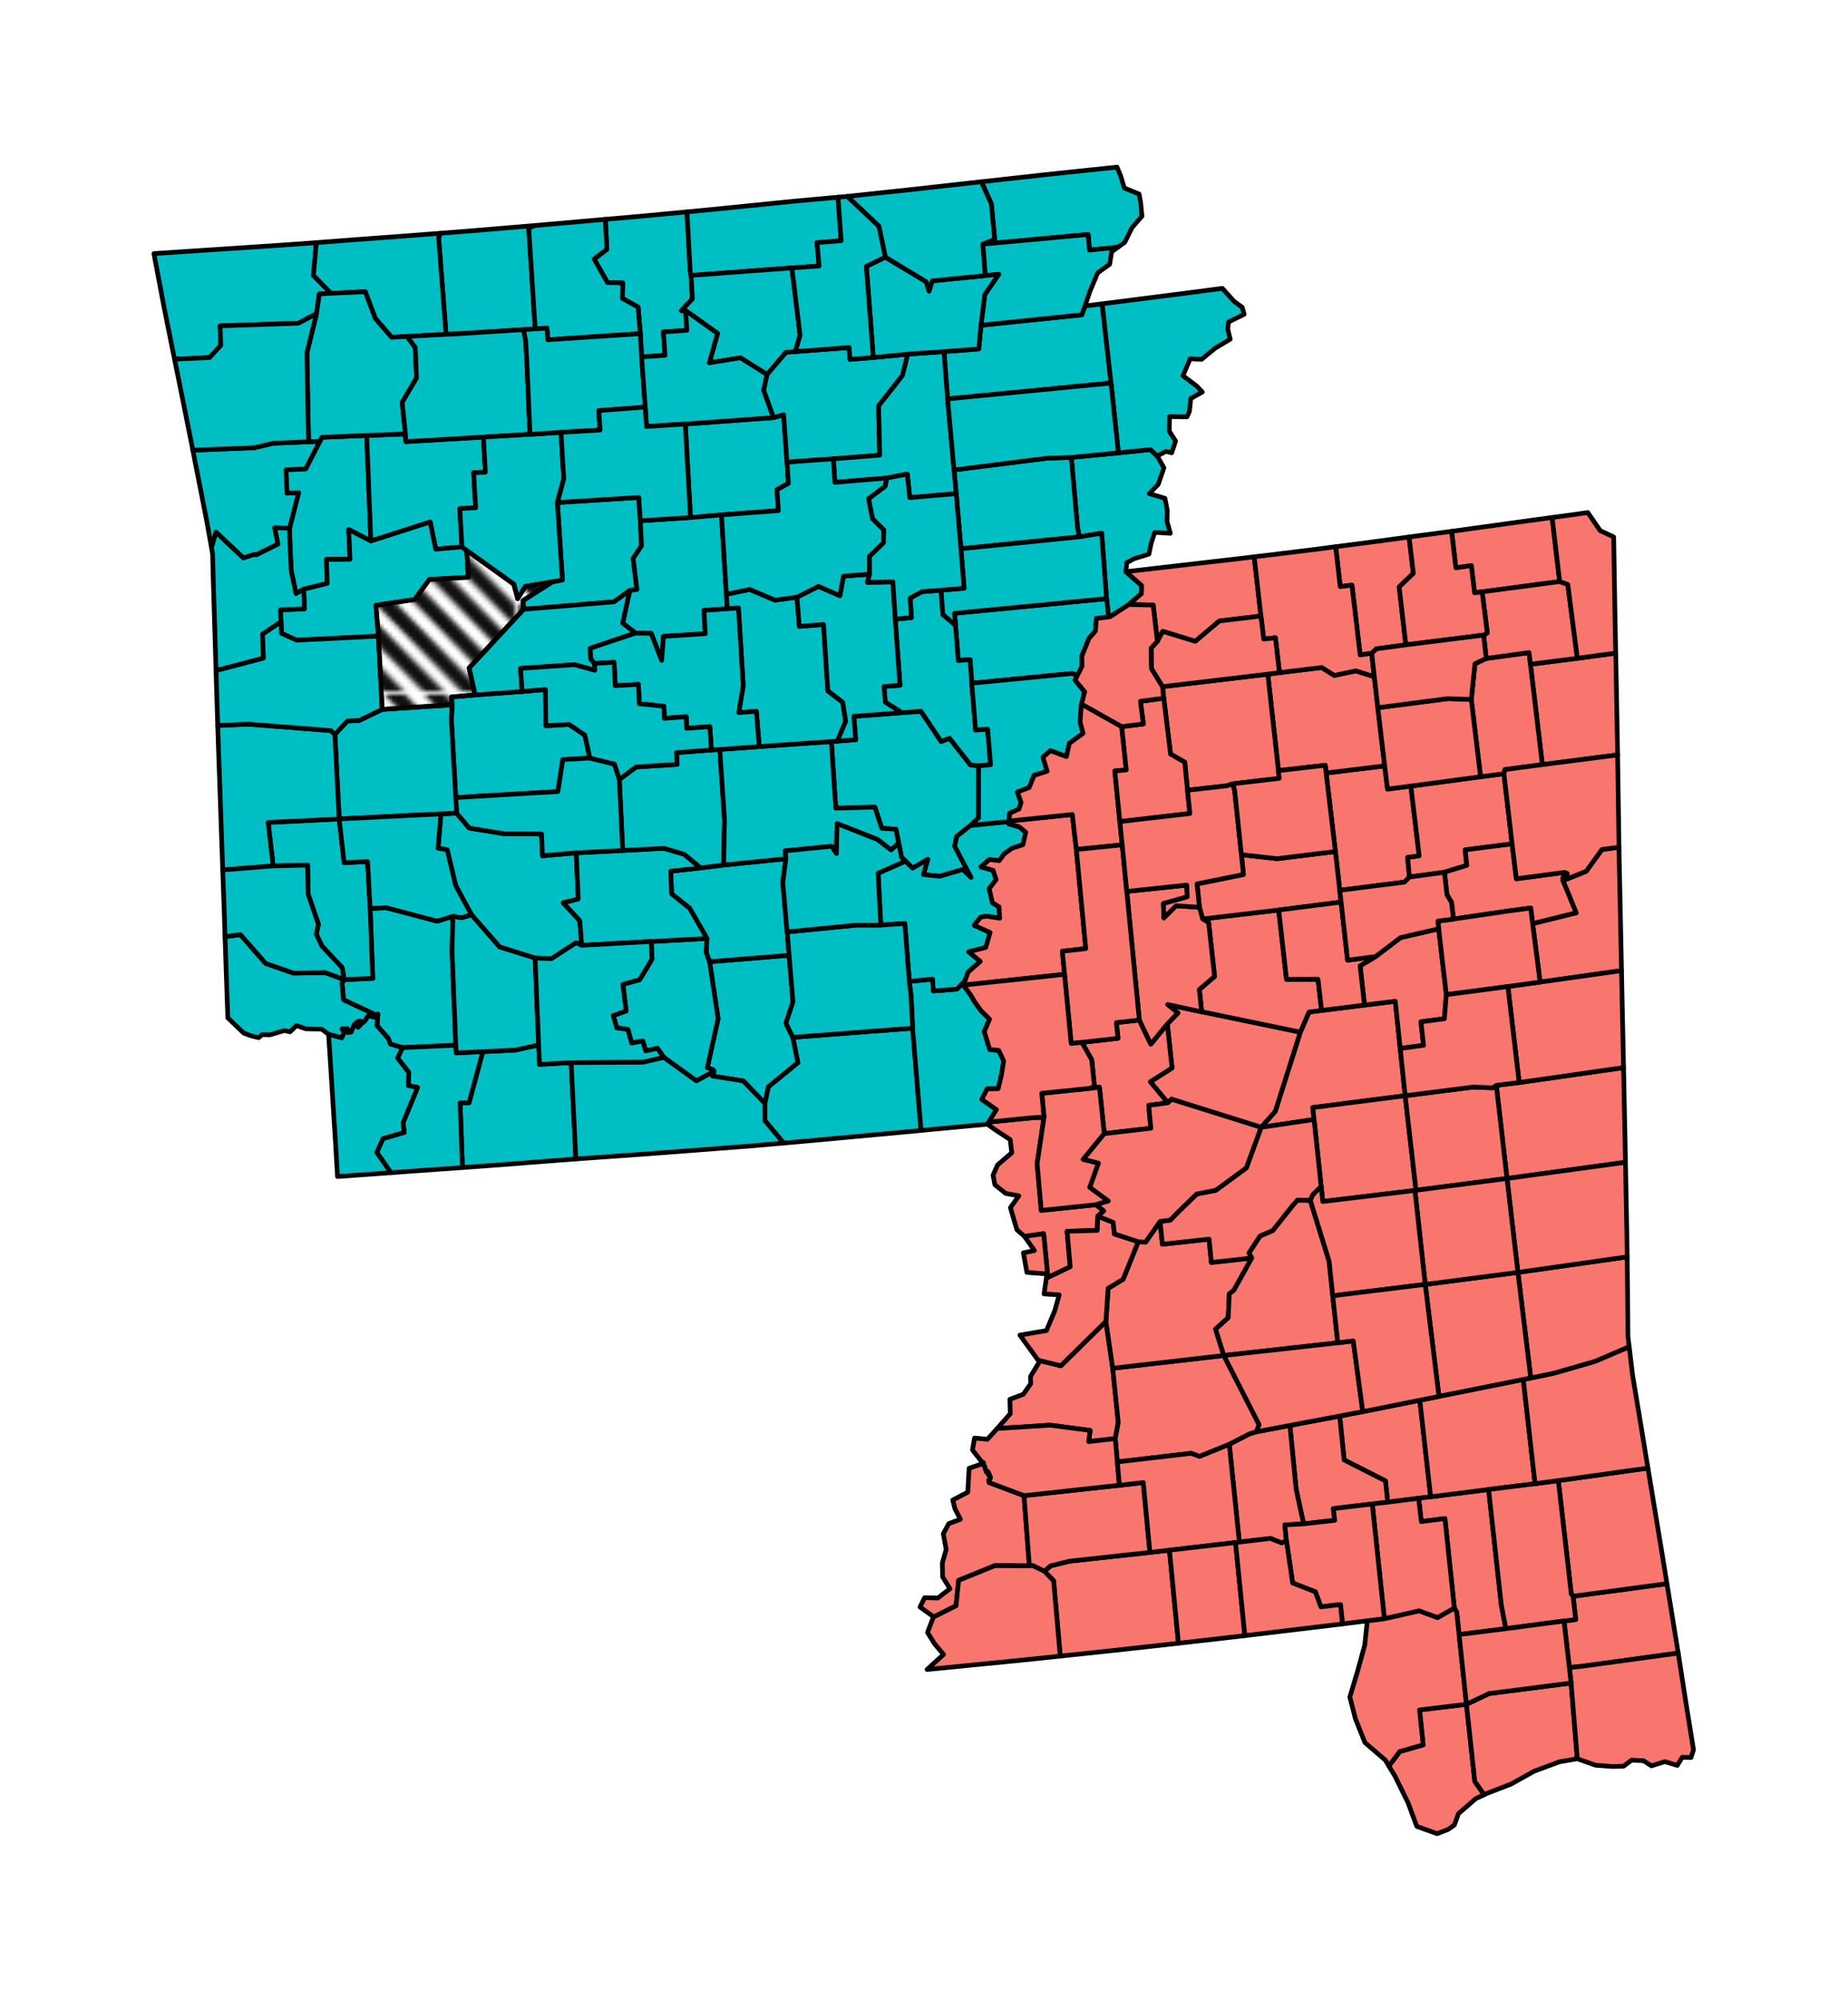 <?xml version="1.0" encoding="UTF-8" standalone="no"?>
<svg
   xmlns:dc="http://purl.org/dc/elements/1.1/"
   xmlns:cc="http://creativecommons.org/ns#"
   xmlns:rdf="http://www.w3.org/1999/02/22-rdf-syntax-ns#"
   xmlns:svg="http://www.w3.org/2000/svg"
   xmlns="http://www.w3.org/2000/svg"
   xmlns:xlink="http://www.w3.org/1999/xlink"
   xmlns:sodipodi="http://sodipodi.sourceforge.net/DTD/sodipodi-0.dtd"
   xmlns:inkscape="http://www.inkscape.org/namespaces/inkscape"
   viewBox="0 0 448.896 485.792"
   height="485.792"
   width="448.896"
   xml:space="preserve"
   id="svg2"
   version="1.1"
   sodipodi:docname="TreatmentMapmississippi vs arkansasBW.svg"
   inkscape:version="0.92.4 (5da689c313, 2019-01-14)"><sodipodi:namedview
     pagecolor="#ffffff"
     bordercolor="#666666"
     borderopacity="1"
     objecttolerance="10"
     gridtolerance="10"
     guidetolerance="10"
     inkscape:pageopacity="0"
     inkscape:pageshadow="2"
     inkscape:window-width="1920"
     inkscape:window-height="986"
     id="namedview21749"
     showgrid="false"
     inkscape:zoom="1.3906433"
     inkscape:cx="338.06091"
     inkscape:cy="262.1972"
     inkscape:window-x="-11"
     inkscape:window-y="-11"
     inkscape:window-maximized="1"
     inkscape:current-layer="svg2"
     fit-margin-top="0"
     fit-margin-left="0"
     fit-margin-right="0"
     fit-margin-bottom="0"
     showguides="false" /><defs
     id="defs6"><clipPath
       id="clipPath44"
       clipPathUnits="userSpaceOnUse"><path
         id="path42"
         d="M 47.73,0 H 456.28 V 360 H 47.73 Z"
         inkscape:connector-curvature="0" /></clipPath><clipPath
       id="clipPath54"
       clipPathUnits="userSpaceOnUse"><path
         id="path52"
         d="M 54.45,6.72 H 363.07 V 340.71 H 54.45 Z"
         inkscape:connector-curvature="0" /></clipPath><pattern
       id="pattern25476"
       xlink:href="#pattern25444"
       inkscape:collect="always"
       patternTransform="matrix(0.097,0,0,0.097,9.0885414e-6,-7.4218748e-6)" /><pattern
       patternUnits="userSpaceOnUse"
       width="500.068"
       height="500"
       id="pattern25444"><path
         inkscape:connector-curvature="0"
         id="path25442"
         d="m 0.034,484.762 v -15.237 l 15,14.975 c 8.25,8.236 15,15.093 15,15.238 0,0.144 -6.75,0.263 -15,0.263 h -15 z M 38.762,461.228 2e-5,422.456 0.267,396.224 0.534,369.993 65.531,434.996 130.528,500 H 104.026 77.525 Z M 88.765,411.231 1e-5,322.462 0.267,296.228 0.534,269.995 115.532,384.998 230.531,500 H 204.03 177.53 Z M 138.766,361.232 0,222.463 0.267,196.23 0.534,169.996 165.533,334.998 330.532,500 h -26.5 -26.5 z M 186.766,313.232 0,126.464 0.267,100.23 0.534,73.997 213.533,286.998 426.532,500 h -26.5 -26.5 z M 236.783,263.249 0.034,26.498 V 13.249 0 H 13.285 26.536 L 263.285,236.751 500.034,473.502 V 486.751 500 h -13.251 -13.251 z M 286.535,213.002 73.536,0 h 26.5 26.5 l 186.766,186.768 186.766,186.768 -0.267,26.234 -0.267,26.234 z M 334.535,165.002 169.536,0 h 26.5 26.5 l 138.766,138.768 138.766,138.768 -0.267,26.234 -0.267,26.234 z M 384.536,115.002 269.537,0 h 26.5 26.5 l 88.765,88.769 88.765,88.769 -0.267,26.233 -0.267,26.233 z M 434.537,65.004 369.54,0 h 26.502 26.502 l 38.762,38.772 38.762,38.772 -0.267,26.232 -0.267,26.232 z M 484.534,15 469.559,0 h 15.238 15.238 v 15 c 0,8.25 -0.118,15 -0.263,15 -0.144,0 -7.001,-6.75 -15.238,-15 z"
         style="fill:#000000" /></pattern><pattern
       patternUnits="userSpaceOnUse"
       width="48.481"
       height="48.475"
       patternTransform="matrix(0.75,0,0,-0.75,428.945,266.121)"
       id="pattern25496"><rect
         id="rect25447"
         y="0"
         x="0"
         height="48.475"
         width="48.481"
         style="fill:url(#pattern25476);stroke:none;stroke-width:0.097" /></pattern><filter
       style="color-interpolation-filters:sRGB"
       inkscape:label="Greyscale"
       id="filter25578"><feColorMatrix
         values="0 0 1 0 0 0 0 1 0 0 0 0 1 0 0 0 0 0 1 0 "
         id="feColorMatrix25576" /></filter></defs><g
     id="g12"
     transform="matrix(1.333,0,0,-1.333,-53.899,474.523)" /><g
     id="g14"
     transform="matrix(1.333,0,0,-1.333,-53.899,474.523)" /><g
     id="g16"
     transform="matrix(1.333,0,0,-1.333,-53.899,474.523)" /><g
     id="g18"
     transform="matrix(1.333,0,0,-1.333,-53.899,474.523)" /><g
     id="g20"
     transform="matrix(1.333,0,0,-1.333,-53.899,474.523)" /><g
     id="g22"
     transform="matrix(1.333,0,0,-1.333,-53.899,474.523)" /><g
     id="g24"
     transform="matrix(1.333,0,0,-1.333,-53.899,474.523)" /><g
     id="g26"
     transform="matrix(1.333,0,0,-1.333,-53.899,474.523)" /><g
     id="g28"
     transform="matrix(1.333,0,0,-1.333,-53.899,474.523)" /><g
     id="g30"
     transform="matrix(1.333,0,0,-1.333,-53.899,474.523)" /><g
     id="g32"
     transform="matrix(1.333,0,0,-1.333,-53.899,474.523)" /><g
     id="g34"
     transform="matrix(1.333,0,0,-1.333,-53.899,474.523)" /><g
     id="g36"
     transform="matrix(1.333,0,0,-1.333,-53.899,474.523)" /><g
     id="g38"
     transform="matrix(1.333,0,0,-1.333,-53.899,474.523)"><g
       id="g40"
       clip-path="url(#clipPath44)" /></g><g
     id="g46"
     transform="matrix(1.333,0,0,-1.333,-53.899,474.523)" /><g
     id="g48"
     transform="matrix(1.333,0,0,-1.333,-53.899,474.523)"
     style="filter:url(#filter25578)"><path
       id="path56"
       style="fill:#00bfc4;fill-opacity:1;fill-rule:nonzero;stroke:#000000;stroke-width:0.85;stroke-linecap:butt;stroke-linejoin:round;stroke-miterlimit:10;stroke-dasharray:none;stroke-opacity:1"
       d="m 192.49,212.35 -0.56,8.54 1.09,0.07 3.34,0.26 -0.34,4.26 8.75,0.66 3.48,0.27 3.69,-5.52 1.52,0.6 3.81,-4.85 1.5,-0.19 -0.01,-9.46 -1.48,-1.39 -2.49,-1.98 -0.39,-1.8 2.99,-5.69 -1.5,1.45 -4.21,-1.24 -2.98,0.31 0.8,2.78 -2.77,-1.61 -1.29,1.29 -0.73,0.71 -0.51,2.54 -0.51,2.57 -2.57,0.15 -1.27,3.85 -7.12,-0.18 z"
       inkscape:connector-curvature="0" /><path
       id="path58"
       style="fill:#00bfc4;fill-opacity:1;fill-rule:nonzero;stroke:#000000;stroke-width:0.85;stroke-linecap:butt;stroke-linejoin:round;stroke-miterlimit:10;stroke-dasharray:none;stroke-opacity:1"
       d="m 179.81,154.98 0.63,3.01 5.38,4.39 -0.92,4.62 21.83,1.67 1.54,-18.64 -1.19,-0.11 -15.86,-1.47 -7.98,-0.72 v 0 l -3.42,4.07 z"
       inkscape:connector-curvature="0" /><path
       id="path60"
       style="fill:#00bfc4;fill-opacity:1;fill-rule:nonzero;stroke:#000000;stroke-width:0.85;stroke-linecap:butt;stroke-linejoin:round;stroke-miterlimit:10;stroke-dasharray:none;stroke-opacity:1"
       d="m 148.7,308.8 2.32,1.76 -0.29,5.46 7.03,0.62 7.86,0.74 0.58,-10.74 0.16,-0.83 0.24,-4.28 -2.01,-2.14 0.77,0.02 0.24,-3.6 -4.27,-0.3 0.28,-4.26 -4.26,-0.29 -0.23,4.24 -0.42,4.85 -2.86,1.57 0.06,2.83 -2.78,0.06 z"
       inkscape:connector-curvature="0" /><path
       id="path62"
       style="fill:#00bfc4;fill-opacity:1;fill-rule:nonzero;stroke:#000000;stroke-width:0.85;stroke-linecap:butt;stroke-linejoin:round;stroke-miterlimit:10;stroke-dasharray:none;stroke-opacity:1"
       d="m 68.48,309.78 10.12,0.67 11.19,0.74 4.65,0.32 3.64,0.27 -0.54,-5.96 3.21,-3.27 -2.13,-0.12 -0.51,-3.58 -3.29,-1.75 -14.27,-0.48 0.11,-3.55 -2.04,-2.23 -6.38,-0.29 -0.59,2.9 -1.34,6.67 z"
       inkscape:connector-curvature="0" /><path
       id="path64"
       style="fill:#00bfc4;fill-opacity:1;fill-rule:nonzero;stroke:#000000;stroke-width:0.85;stroke-linecap:butt;stroke-linejoin:round;stroke-miterlimit:10;stroke-dasharray:none;stroke-opacity:1"
       d="m 120.36,312.68 0.31,0.8 6.58,0.52 10.7,0.9 -1.17,-0.46 1.18,-18.38 -2.13,-0.13 -12.7,-0.8 -1.42,-0.05 z"
       inkscape:connector-curvature="0" /><path
       id="path66"
       style="fill:#00bfc4;fill-opacity:1;fill-rule:nonzero;stroke:#000000;stroke-width:0.85;stroke-linecap:butt;stroke-linejoin:round;stroke-miterlimit:10;stroke-dasharray:none;stroke-opacity:1"
       d="m 169.32,161.47 1.97,8.91 -1.55,10.39 14.49,1.18 0.7,-8.51 -1.28,-3.85 1.25,-2.59 0.92,-4.62 -5.38,-4.39 -0.63,-3.01 -3.93,4.07 -5.64,0.91 0.31,0.84 -0.17,0.29 z"
       inkscape:connector-curvature="0" /><path
       id="path68"
       style="fill:#00bfc4;fill-opacity:1;fill-rule:nonzero;stroke:#000000;stroke-width:0.85;stroke-linecap:butt;stroke-linejoin:round;stroke-miterlimit:10;stroke-dasharray:none;stroke-opacity:1"
       d="m 152.18,170.97 2.35,0.83 -0.6,4.84 3.05,0.85 2.27,3.76 -0.15,3.21 10.16,0.55 -0.11,-2.56 0.59,-1.68 1.55,-10.39 -1.97,-8.91 1.06,-0.38 0.17,-0.29 -3.22,-1.73 -5.93,4.27 -1.17,1.66 -2.13,-0.48 -0.54,1.81 -2.03,-0.38 -0.68,2.49 -2.03,0.28 z"
       inkscape:connector-curvature="0" /><path
       id="path70"
       style="fill:#00bfc4;fill-opacity:1;fill-rule:nonzero;stroke:#000000;stroke-width:0.85;stroke-linecap:butt;stroke-linejoin:round;stroke-miterlimit:10;stroke-dasharray:none;stroke-opacity:1"
       d="m 98.08,311.78 6.56,0.5 4.56,0.34 6.2,0.46 4.39,0.34 0.88,0.06 -0.31,-0.8 1.35,-17.6 -7.08,-0.39 -2.84,-0.16 -2.98,3.45 -1.82,4.86 -6.24,-0.29 -3.21,3.27 z"
       inkscape:connector-curvature="0" /><path
       id="path72"
       style="fill:#00bfc4;fill-opacity:1;fill-rule:nonzero;stroke:#000000;stroke-width:0.85;stroke-linecap:butt;stroke-linejoin:round;stroke-miterlimit:10;stroke-dasharray:none;stroke-opacity:1"
       d="m 206.73,168.67 -0.27,5.8 -0.33,2.71 4.24,0.43 0.14,-2.16 4.3,0.33 1.48,1.55 -0.31,-0.82 v 0 l 1.24,-1.66 0.85,-1.42 1.15,-1.61 1.54,-1.51 -0.97,-2.27 1,-3.27 1.64,-0.15 0.9,-1.9 -0.41,-2.6 -0.59,-2.48 -2.02,-0.04 -0.97,-1.91 2.67,-1.87 -1.41,-2.27 -0.24,-0.38 -4.04,-0.38 -7.05,-0.66 -1,-0.1 z"
       inkscape:connector-curvature="0" /><path
       id="path74"
       style="fill:#00bfc4;fill-opacity:1;fill-rule:nonzero;stroke:#000000;stroke-width:0.85;stroke-linecap:butt;stroke-linejoin:round;stroke-miterlimit:10;stroke-dasharray:none;stroke-opacity:1"
       d="m 120.78,207.7 2.86,0.15 2.28,-2.72 6.49,-1.06 6.71,-0.02 0.16,-3.98 6.17,0.54 0.35,-8.42 -2.74,-0.68 3.03,-3.26 0.34,-4.49 -1.03,0.47 -4.47,-2.9 -2.99,0.11 -6.47,2.02 -5.12,5.87 -2.89,5.33 -1.54,6.51 -1.67,0.28 z"
       inkscape:connector-curvature="0" /><path
       id="path76"
       style="fill:#00bfc4;fill-opacity:1;fill-rule:nonzero;stroke:#000000;stroke-width:0.85;stroke-linecap:butt;stroke-linejoin:round;stroke-miterlimit:10;stroke-dasharray:none;stroke-opacity:1"
       d="m 221.69,312.39 -0.61,6.46 -1.81,4.02 0.72,0.08 7.43,0.82 3.2,0.36 10.75,1.13 2.62,0.27 0.68,-1.66 0.64,-2.14 2.7,-1.1 0.26,-1.42 0.26,-2.62 -1.8,-2.06 -1.34,-2.7 -1.23,-0.88 -5.19,-0.53 -0.25,2.85 -19.2,-1.77 z"
       inkscape:connector-curvature="0" /><path
       id="path78"
       style="fill:#00bfc4;fill-opacity:1;fill-rule:nonzero;stroke:#000000;stroke-width:0.85;stroke-linecap:butt;stroke-linejoin:round;stroke-miterlimit:10;stroke-dasharray:none;stroke-opacity:1"
       d="m 165.31,278.73 16.06,1.17 1.86,0.52 0.62,-8.68 0.24,-3.83 -2.07,-1.14 0.25,-3.81 -10.37,-0.78 -5.64,-0.48 z"
       inkscape:connector-curvature="0" /><path
       id="path80"
       style="fill:#00bfc4;fill-opacity:1;fill-rule:nonzero;stroke:#000000;stroke-width:0.85;stroke-linecap:butt;stroke-linejoin:round;stroke-miterlimit:10;stroke-dasharray:none;stroke-opacity:1"
       d="m 162.65,197.26 5.47,0.61 4.18,0.52 11.34,1.15 -0.56,-4.31 0.79,-9.03 0.36,-4.25 -14.49,-1.18 -0.59,1.68 0.11,2.56 -3.16,5.51 -3.29,2.62 z"
       inkscape:connector-curvature="0" /><path
       id="path82"
       style="fill:#00bfc4;fill-opacity:1;fill-rule:nonzero;stroke:#000000;stroke-width:0.85;stroke-linecap:butt;stroke-linejoin:round;stroke-miterlimit:10;stroke-dasharray:none;stroke-opacity:1"
       d="m 124.27,155.05 1.63,0.03 2.51,9.31 5.92,0.28 4.26,0.95 0.15,-3.55 5.77,0.32 0.86,-17.55 -8.59,-0.66 -1.7,-0.14 -5.7,-0.43 -4.68,-0.34 z"
       inkscape:connector-curvature="0" /><path
       id="path84"
       style="fill:#00bfc4;fill-opacity:1;fill-rule:nonzero;stroke:#000000;stroke-width:0.85;stroke-linecap:butt;stroke-linejoin:round;stroke-miterlimit:10;stroke-dasharray:none;stroke-opacity:1"
       d="m 135.75,246.57 5.35,3.41 1.82,0.35 -0.92,14.1 14.84,0.93 0.27,-4.25 0.23,-4.54 -1.53,-2.33 0.69,-5.64 -1.3,-0.18 -2.88,-2.08 -16.47,-1.36 z"
       inkscape:connector-curvature="0" /><path
       id="path86"
       style="fill:#00bfc4;fill-opacity:1;fill-rule:nonzero;stroke:#000000;stroke-width:0.85;stroke-linecap:butt;stroke-linejoin:round;stroke-miterlimit:10;stroke-dasharray:none;stroke-opacity:1"
       d="m 212.45,291.93 6.34,0.48 0.4,4.32 18.37,1.9 0.58,1.6 3.14,0.4 1.61,-14.43 -29.78,-2.89 z"
       inkscape:connector-curvature="0" /><path
       id="path88"
       style="fill:#00bfc4;fill-opacity:1;fill-rule:nonzero;stroke:#000000;stroke-width:0.85;stroke-linecap:butt;stroke-linejoin:round;stroke-miterlimit:10;stroke-dasharray:none;stroke-opacity:1"
       d="m 75.57,273.97 11.19,0.44 3.47,0.82 6.43,0.27 2.08,0.09 -2.6,-5.05 -3.58,-0.16 0.18,-4.24 2.13,0.08 -1.65,-6.45 -2.73,0.05 0.6,-2.97 -3.98,-1.96 -0.34,0.09 -1.99,-0.65 -4.99,4.7 -0.82,-2.8 -0.9,5.04 -1.35,6.86 z"
       inkscape:connector-curvature="0" /><path
       id="path90"
       style="fill:#00bfc4;fill-opacity:1;fill-rule:nonzero;stroke:#000000;stroke-width:0.85;stroke-linecap:butt;stroke-linejoin:round;stroke-miterlimit:10;stroke-dasharray:none;stroke-opacity:1"
       d="m 236.79,259.84 -1.14,12.81 8.58,0.83 5.84,0.6 1.24,-1.17 1.22,-2.16 -1.04,-3.02 -1.63,-1.67 2.86,-0.87 0.43,-2.25 -0.06,-1.92 0.61,-2.2 -2.83,0.18 -0.65,-1.92 -0.42,-2.05 -2.67,-0.82 -1.36,-0.73 -0.18,-1.65 2.89,-2.52 -0.07,-1.5 -2.28,-1.96 -0.08,-0.07 -3.35,-2.17 -0.25,-0.03 -0.37,3.34 -0.9,11.92 -4.07,-0.66 z"
       inkscape:connector-curvature="0" /><path
       id="path92"
       style="fill:#00bfc4;fill-opacity:1;fill-rule:nonzero;stroke:#000000;stroke-width:0.85;stroke-linecap:butt;stroke-linejoin:round;stroke-miterlimit:10;stroke-dasharray:none;stroke-opacity:1"
       d="m 214.68,266.05 -0.4,4.32 17.02,2.15 4.35,0.13 1.14,-12.81 0.32,-1.66 -21.57,-2.17 z"
       inkscape:connector-curvature="0" /><path
       id="path94"
       style="fill:#00bfc4;fill-opacity:1;fill-rule:nonzero;stroke:#000000;stroke-width:0.85;stroke-linecap:butt;stroke-linejoin:round;stroke-miterlimit:10;stroke-dasharray:none;stroke-opacity:1"
       d="m 143.06,191.51 2.74,0.68 -0.35,8.42 8.45,0.43 7.52,0.39 3.67,-1.07 3.03,-2.49 -5.47,-0.61 0.16,-4.12 3.29,-2.62 3.16,-5.51 -10.16,-0.55 -12.67,-0.7 -0.34,4.49 z"
       inkscape:connector-curvature="0" /><path
       id="path96"
       style="fill:#00bfc4;fill-opacity:1;fill-rule:nonzero;stroke:#000000;stroke-width:0.85;stroke-linecap:butt;stroke-linejoin:round;stroke-miterlimit:10;stroke-dasharray:none;stroke-opacity:1"
       d="m 200.45,196.89 4.99,2.22 1.29,-1.29 2.77,1.61 -0.8,-2.78 2.98,-0.31 4.21,1.24 1.5,-1.45 -2.99,5.69 0.39,1.8 2.49,1.98 5.85,0.6 1.17,0.02 -0.03,-0.35 1.9,-0.52 1.19,-0.99 -0.52,-2.27 -1.99,-0.65 -1.43,-1.03 -0.91,-1.23 -1.79,0.2 -1.53,-1.33 2.22,-0.63 0.55,-1.69 -1.27,-1.64 0.58,-2.55 1.21,-0.77 0.13,-2.07 -2.45,0.37 -1.04,-0.2 -1.17,-1.47 2.91,-1.3 -0.8,-2.73 -3.1,-0.79 2.11,-1.75 -2.21,-1.93 -0.57,-1.57 -1.48,-1.55 -4.3,-0.33 -0.14,2.16 -4.24,-0.43 -0.82,10.56 -4.38,-0.3 z"
       inkscape:connector-curvature="0" /><path
       id="path98"
       style="fill:#00bfc4;fill-opacity:1;fill-rule:nonzero;stroke:#000000;stroke-width:0.85;stroke-linecap:butt;stroke-linejoin:round;stroke-miterlimit:10;stroke-dasharray:none;stroke-opacity:1"
       d="m 183.65,169.59 1.28,3.85 -0.7,8.51 -0.36,4.25 12.7,1.25 4.36,-0.01 4.38,0.3 0.82,-10.56 0.33,-2.71 0.27,-5.8 L 184.9,167 Z"
       inkscape:connector-curvature="0" /><path
       id="path100"
       style="fill:#00bfc4;fill-opacity:1;fill-rule:nonzero;stroke:#000000;stroke-width:0.85;stroke-linecap:butt;stroke-linejoin:round;stroke-miterlimit:10;stroke-dasharray:none;stroke-opacity:1"
       d="m 155.2,248.42 1.3,0.18 -0.69,5.64 1.53,2.33 -0.23,4.54 9.15,0.59 5.64,0.48 0.9,-14.46 0.15,-2.65 -4.24,-0.28 0.25,-4.25 -7.62,-0.49 -0.34,-4.38 -1.91,4.93 -2.86,0.04 -2.33,1.83 z"
       inkscape:connector-curvature="0" /><path
       id="path102"
       style="fill:#00bfc4;fill-opacity:1;fill-rule:nonzero;stroke:#000000;stroke-width:0.85;stroke-linecap:butt;stroke-linejoin:round;stroke-miterlimit:10;stroke-dasharray:none;stroke-opacity:1"
       d="m 93.22,258.18 v 1.59 l 1.65,6.45 -2.13,-0.08 -0.18,4.24 3.58,0.16 2.6,5.05 0.34,0.73 8.18,0.33 0.75,-19.23 -4.04,2.1 0.24,-5.43 -4.3,-0.02 0.16,-4.37 -4.31,-1.06 -1.39,-0.8 -0.88,4.2 z"
       inkscape:connector-curvature="0" /><path
       id="path104"
       style="fill:#00bfc4;fill-opacity:1;fill-rule:nonzero;stroke:#000000;stroke-width:0.85;stroke-linecap:butt;stroke-linejoin:round;stroke-miterlimit:10;stroke-dasharray:none;stroke-opacity:1"
       d="m 166.2,306.64 -0.58,10.74 1.18,0.11 5.29,0.52 12.31,1.24 1.17,0.12 7.57,0.68 0.57,-7.92 -4.4,-0.35 0.39,-4.26 -4.96,-0.34 -18.38,-1.37 z"
       inkscape:connector-curvature="0" /><path
       id="path106"
       style="fill:#00bfc4;fill-opacity:1;fill-rule:nonzero;stroke:#000000;stroke-width:0.85;stroke-linecap:butt;stroke-linejoin:round;stroke-miterlimit:10;stroke-dasharray:none;stroke-opacity:1"
       d="m 122.69,224.72 0.12,2.86 -0.11,1.42 4.3,0.38 8.57,0.62 4.26,0.37 0.06,-6.61 4.23,0.25 2.88,-1.95 0.92,-4.18 -4.93,-0.29 -0.9,-5.81 -18.61,-1.1 z"
       inkscape:connector-curvature="0" /><path
       id="path108"
       style="fill:#00bfc4;fill-opacity:1;fill-rule:nonzero;stroke:#000000;stroke-width:0.85;stroke-linecap:butt;stroke-linejoin:round;stroke-miterlimit:10;stroke-dasharray:none;stroke-opacity:1"
       d="m 153.29,213.97 3.05,2.28 7.48,0.48 -0.12,2.14 6.36,0.48 1.53,0.1 0.87,-12.8 -0.16,-8.26 -4.18,-0.52 -3.03,2.49 -3.67,1.07 -7.52,-0.39 z"
       inkscape:connector-curvature="0" /><path
       id="path110"
       style="fill:#00bfc4;fill-opacity:1;fill-rule:nonzero;stroke:#000000;stroke-width:0.85;stroke-linecap:butt;stroke-linejoin:round;stroke-miterlimit:10;stroke-dasharray:none;stroke-opacity:1"
       d="m 219.88,302.31 2.55,3.7 -2.46,-0.24 -0.45,5.73 19.2,1.77 0.25,-2.85 5.19,0.53 -1.15,-0.84 -0.37,-2.28 -2.18,-1.56 -1.43,-3.41 -0.89,-2.63 -0.58,-1.6 -18.37,-1.9 z"
       inkscape:connector-curvature="0" /><path
       id="path112"
       style="fill:#00bfc4;fill-opacity:1;fill-rule:nonzero;stroke:#000000;stroke-width:0.85;stroke-linecap:butt;stroke-linejoin:round;stroke-miterlimit:10;stroke-dasharray:none;stroke-opacity:1"
       d="m 102.75,176.93 0.48,0.59 5.13,0.23 -0.48,12.73 2.99,0.12 9.25,-2.44 2.84,0.9 -0.15,-6.45 0.68,-17.05 -9.72,-0.44 -2.21,0.66 -0.38,1.04 -2.05,2.31 0.16,2.12 -0.26,-0.22 -6,2.8 z"
       inkscape:connector-curvature="0" /><path
       id="path114"
       style="fill:#00bfc4;fill-opacity:1;fill-rule:nonzero;stroke:#000000;stroke-width:0.85;stroke-linecap:butt;stroke-linejoin:round;stroke-miterlimit:10;stroke-dasharray:none;stroke-opacity:1"
       d="m 123.48,210.68 18.61,1.1 0.9,5.81 4.93,0.29 4.49,-1.11 0.88,-2.8 0.61,-12.93 -8.45,-0.43 -6.17,-0.54 -0.16,3.98 -6.71,0.02 -6.49,1.06 -2.28,2.72 z"
       inkscape:connector-curvature="0" /><path
       id="path116"
       style="fill:#00bfc4;fill-opacity:1;fill-rule:nonzero;stroke:#000000;stroke-width:0.85;stroke-linecap:butt;stroke-linejoin:round;stroke-miterlimit:10;stroke-dasharray:none;stroke-opacity:1"
       d="m 89.29,206.15 12.95,0.63 0.9,-7.95 4.28,0.18 0.46,-8.53 0.48,-12.73 -5.13,-0.23 h -0.08 l -0.37,2.18 -3.7,3.95 -1.01,2.13 0.39,1.81 -1.87,5.47 -0.11,5.31 -6.27,-0.15 z"
       inkscape:connector-curvature="0" /><path
       id="path118"
       style="fill:#00bfc4;fill-opacity:1;fill-rule:nonzero;stroke:#000000;stroke-width:0.85;stroke-linecap:butt;stroke-linejoin:round;stroke-miterlimit:10;stroke-dasharray:none;stroke-opacity:1"
       d="m 180.19,287.76 3.47,4.06 1.7,0.11 9.81,0.74 0.14,-2.16 4.26,0.34 6.29,0.62 -0.98,-3.9 -4.34,-5.53 0.21,-8.98 -8.47,-0.67 -6.5,-0.45 -1.93,-0.2 -0.62,8.68 -1.86,-0.52 -1.79,4.97 z"
       inkscape:connector-curvature="0" /><path
       id="path120"
       style="fill:#00bfc4;fill-opacity:1;fill-rule:nonzero;stroke:#000000;stroke-width:0.85;stroke-linecap:butt;stroke-linejoin:round;stroke-miterlimit:10;stroke-dasharray:none;stroke-opacity:1"
       d="m 164.59,299.39 2.01,2.14 -0.24,4.28 18.38,1.37 1.48,-12.27 -0.86,-2.98 -1.7,-0.11 -3.47,-4.06 -4.84,3.04 -5.66,-0.92 1.5,5.36 -5.83,4.17 z"
       inkscape:connector-curvature="0" /><path
       id="path122"
       style="fill:#00bfc4;fill-opacity:1;fill-rule:nonzero;stroke:#000000;stroke-width:0.85;stroke-linecap:butt;stroke-linejoin:round;stroke-miterlimit:10;stroke-dasharray:none;stroke-opacity:1"
       d="m 192.28,272.39 8.47,0.67 -0.21,8.98 4.34,5.53 0.98,3.9 6.59,0.46 0.66,-8.62 1.17,-12.94 0.4,-4.32 -8.46,-0.73 -0.46,4.29 -3.72,-0.71 -9.46,-0.8 z"
       inkscape:connector-curvature="0" /><path
       id="path124"
       style="fill:#00bfc4;fill-opacity:1;fill-rule:nonzero;stroke:#000000;stroke-width:0.85;stroke-linecap:butt;stroke-linejoin:round;stroke-miterlimit:10;stroke-dasharray:none;stroke-opacity:1"
       d="m 172.46,206.65 -0.87,12.8 7.19,0.51 2.24,0.17 10.91,0.76 0.56,-8.54 0.24,-3.6 7.12,0.18 1.27,-3.85 2.57,-0.15 0.51,-2.57 -1.4,-1.22 -2.49,1.91 -7.35,2.89 -0.11,-5.46 -0.87,1.33 -8.46,-0.84 0.12,-1.43 -11.34,-1.15 z"
       inkscape:connector-curvature="0" /><path
       id="path126"
       style="fill:#00bfc4;fill-opacity:1;fill-rule:nonzero;stroke:#000000;stroke-width:0.85;stroke-linecap:butt;stroke-linejoin:round;stroke-miterlimit:10;stroke-dasharray:none;stroke-opacity:1"
       d="m 107.26,276.65 7.05,0.28 0.08,-1.41 14.14,0.84 0.34,-6.4 -2.13,-0.11 0.37,-6.37 -2.89,-0.16 0.39,-6.98 -4.78,-0.4 -1.01,4.94 -10.81,-3.46 z"
       inkscape:connector-curvature="0" /><path
       id="path128"
       style="fill:#00bfc4;fill-opacity:1;fill-rule:nonzero;stroke:#000000;stroke-width:0.85;stroke-linecap:butt;stroke-linejoin:round;stroke-miterlimit:10;stroke-dasharray:none;stroke-opacity:1"
       d="m 110.2,148.54 3.9,1.14 -0.23,1.74 2.65,6.44 -1.69,0.35 0.1,2.39 -2.05,2.62 0.89,1.9 9.72,0.44 0.07,-1.4 4.85,0.23 -2.51,-9.31 -1.63,-0.03 0.43,-11.78 -1.25,-0.09 -8.34,-0.59 -3.45,-0.26 -2.56,3.7 z"
       inkscape:connector-curvature="0" /><path
       id="path130"
       style="fill:#00bfc4;fill-opacity:1;fill-rule:nonzero;stroke:#000000;stroke-width:0.85;stroke-linecap:butt;stroke-linejoin:round;stroke-miterlimit:10;stroke-dasharray:none;stroke-opacity:1"
       d="m 198.3,307.46 3.46,1.68 7.44,-4.48 0.53,-1.71 0.57,1.86 9.67,0.96 2.46,0.24 -2.55,-3.7 -0.69,-5.58 -0.4,-4.32 -6.34,-0.48 -6.59,-0.46 -6.29,-0.62 z"
       inkscape:connector-curvature="0" /><path
       id="path132"
       style="fill:#00bfc4;fill-opacity:1;fill-rule:nonzero;stroke:#000000;stroke-width:0.85;stroke-linecap:butt;stroke-linejoin:round;stroke-miterlimit:10;stroke-dasharray:none;stroke-opacity:1"
       d="m 214.55,242.08 -0.17,2.17 27.7,2.67 0.37,-3.34 -2.23,-0.27 -0.17,-2.29 -1.16,-1.33 -1.32,-3.22 0.03,-1.9 -0.84,-1.65 -0.94,0.37 -18.31,-1.78 -0.31,4.32 -2.14,-0.2 z"
       inkscape:connector-curvature="0" /><path
       id="path134"
       style="fill:#00bfc4;fill-opacity:1;fill-rule:nonzero;stroke:#000000;stroke-width:0.85;stroke-linecap:butt;stroke-linejoin:round;stroke-miterlimit:10;stroke-dasharray:none;stroke-opacity:1"
       d="m 183.08,195.23 0.56,4.31 -0.12,1.43 8.46,0.84 0.87,-1.33 0.11,5.46 7.35,-2.89 2.49,-1.91 1.4,1.22 0.51,-2.54 0.73,-0.71 -4.99,-2.22 0.48,-9.45 -4.36,0.01 -12.7,-1.25 z"
       inkscape:connector-curvature="0" /><path
       id="path136"
       style="fill:#00bfc4;fill-opacity:1;fill-rule:nonzero;stroke:#000000;stroke-width:0.85;stroke-linecap:butt;stroke-linejoin:round;stroke-miterlimit:10;stroke-dasharray:none;stroke-opacity:1"
       d="m 81.69,177.91 -0.25,7.42 2.8,0.39 4.6,-5.25 5.07,-1.77 5.8,0.09 3.44,-1.27 h 0.08 l -0.48,-0.59 0.28,-3.1 6,-2.8 -0.4,-0.37 -1.07,0.3 -0.67,-1.02 -0.69,-0.56 -0.13,0.59 -0.66,-0.22 0.61,-0.6 -0.35,-0.32 -0.67,0.51 -0.59,-1.4 -0.6,-0.08 -0.12,0.74 -0.92,-0.05 0.4,-0.68 -0.46,-0.97 -2.4,0.65 -1.26,0.93 -2.89,0.07 -1.7,0.59 -1.17,-1.14 -1.05,0.23 -2.62,-0.78 -1.43,0.04 -0.62,-0.56 -1.41,0.35 -1.3,0.48 -2.91,2.78 z"
       inkscape:connector-curvature="0" /><path
       id="path138"
       style="fill:#00bfc4;fill-opacity:1;fill-rule:nonzero;stroke:#000000;stroke-width:0.85;stroke-linecap:butt;stroke-linejoin:round;stroke-miterlimit:10;stroke-dasharray:none;stroke-opacity:1"
       d="m 91.64,242.74 -0.09,2.14 4.35,0.18 -0.13,3.45 -0.01,0.13 4.31,1.06 -0.16,4.37 4.3,0.02 -0.24,5.43 4.04,-2.1 10.81,3.46 1.01,-4.94 4.78,0.4 0.88,-0.65 0.28,-4.87 -7.1,-0.4 -2.68,-3.66 -7.06,-1.05 0.45,-5.61 -14.86,-0.75 -2.79,1.24 z"
       inkscape:connector-curvature="0" /><path
       id="path140"
       style="fill:#00bfc4;fill-opacity:1;fill-rule:nonzero;stroke:#000000;stroke-width:0.85;stroke-linecap:butt;stroke-linejoin:round;stroke-miterlimit:10;stroke-dasharray:none;stroke-opacity:1"
       d="m 172.8,247.72 4.24,0.88 4.62,-1.95 4,0.54 0.42,-5.32 4.42,0.34 0.79,-12.09 2.71,-2.08 0.54,-3.46 -1.52,-3.62 -1.09,-0.07 -10.91,-0.76 -2.24,-0.17 -0.52,6.43 -3.21,-0.23 0.82,4.92 -0.88,14.15 -2.04,-0.16 z"
       inkscape:connector-curvature="0" /><path
       id="path142"
       style="fill:#00bfc4;fill-opacity:1;fill-rule:nonzero;stroke:#000000;stroke-width:0.85;stroke-linecap:butt;stroke-linejoin:round;stroke-miterlimit:10;stroke-dasharray:none;stroke-opacity:1"
       d="m 96.35,291.66 1.76,7.19 0.51,3.58 2.13,0.12 6.24,0.29 1.82,-4.86 2.98,-3.45 2.84,0.16 1.49,-2.05 0.2,-5.54 -2.6,-4.42 0.59,-5.75 -7.05,-0.28 -8.18,-0.33 -0.34,-0.73 -2.08,-0.09 z"
       inkscape:connector-curvature="0" /><path
       id="path144"
       style="fill:#00bfc4;fill-opacity:1;fill-rule:nonzero;stroke:#000000;stroke-width:0.85;stroke-linecap:butt;stroke-linejoin:round;stroke-miterlimit:10;stroke-dasharray:none;stroke-opacity:1"
       d="m 136.78,314.44 1.17,0.46 0.6,0.05 2.61,0.23 8.19,0.72 1.38,0.12 0.29,-5.46 -2.32,-1.76 2.42,-4.29 2.78,-0.06 -0.06,-2.83 2.86,-1.57 0.42,-4.85 -16.85,-1.12 -0.18,2.14 -2.13,-0.16 z"
       inkscape:connector-curvature="0" /><path
       id="path146"
       style="fill:#00bfc4;fill-opacity:1;fill-rule:nonzero;stroke:#000000;stroke-width:0.85;stroke-linecap:butt;stroke-linejoin:round;stroke-miterlimit:10;stroke-dasharray:none;stroke-opacity:1"
       d="m 100.31,167.55 2.4,-0.65 0.46,0.97 -0.4,0.68 0.92,0.05 0.12,-0.74 0.6,0.08 0.59,1.4 0.67,-0.51 0.35,0.32 -0.61,0.6 0.66,0.22 0.13,-0.59 0.69,0.56 0.67,1.02 1.07,-0.3 0.4,0.37 0.26,0.22 -0.16,-2.12 2.05,-2.31 0.38,-1.04 2.21,-0.66 -0.89,-1.9 2.05,-2.62 -0.1,-2.39 1.69,-0.35 -2.65,-6.44 0.23,-1.74 -3.9,-1.14 -1.1,-2.51 2.56,-3.7 -0.31,-0.02 -9.41,-0.68 -0.41,6.87 -0.35,5.4 -0.18,2.89 -0.32,5.13 z"
       inkscape:connector-curvature="0" /><path
       id="path148"
       style="fill:#00bfc4;fill-opacity:1;fill-rule:nonzero;stroke:#000000;stroke-width:0.85;stroke-linecap:butt;stroke-linejoin:round;stroke-miterlimit:10;stroke-dasharray:none;stroke-opacity:1"
       d="m 241.28,300.63 7.3,0.93 5.69,0.73 2.29,0.29 6.62,0.87 2.11,-2.35 1.51,-1.11 0.22,-0.8 0.13,-0.47 -2.86,-1.4 -0.13,-1.3 0.45,-1.83 -2.77,-1.66 -2.45,-2.02 -2.08,0.11 -1.31,-3.09 2.52,-1.89 1.01,-1.08 -2.11,-1.18 -0.24,-2.37 -0.44,-0.97 -3.19,0.04 -0.04,-2.65 1.15,-1.8 -0.71,-2.15 -1.04,0.27 -1.6,-0.84 -1.24,1.17 -5.84,-0.6 -1.34,12.72 z"
       inkscape:connector-curvature="0" /><path
       id="path150"
       style="fill:#00bfc4;fill-opacity:1;fill-rule:nonzero;stroke:#000000;stroke-width:0.85;stroke-linecap:butt;stroke-linejoin:round;stroke-miterlimit:10;stroke-dasharray:none;stroke-opacity:1"
       d="m 201.52,230.92 2.91,0.22 -0.86,12.04 2.96,0.29 -0.26,3.55 2.14,1.16 3.52,0.28 0.31,-4.42 2.31,-1.96 0.51,-6.45 2.14,0.2 0.31,-4.32 0.7,-8.52 2.2,0.16 0.53,-6.48 -2.17,-0.22 -1.5,0.19 -3.81,4.85 -1.52,-0.6 -3.69,5.52 -3.48,-0.27 -3.03,1.94 z"
       inkscape:connector-curvature="0" /><path
       id="path152"
       style="fill:#00bfc4;fill-opacity:1;fill-rule:nonzero;stroke:#000000;stroke-width:0.85;stroke-linecap:butt;stroke-linejoin:round;stroke-miterlimit:10;stroke-dasharray:none;stroke-opacity:1"
       d="m 101.46,222.19 2.28,2.44 2.14,0.1 4.2,2.01 12.73,0.84 -0.12,-2.86 0.79,-14.04 0.16,-2.83 -2.86,-0.15 -18.54,-0.92 z"
       inkscape:connector-curvature="0" /><path
       id="path154"
       style="fill:#00bfc4;fill-opacity:1;fill-rule:nonzero;stroke:#000000;stroke-width:0.85;stroke-linecap:butt;stroke-linejoin:round;stroke-miterlimit:10;stroke-dasharray:none;stroke-opacity:1"
       d="m 123.49,165.56 -0.68,17.05 0.15,6.45 1.57,-0.27 1.82,0.54 5.12,-5.87 6.47,-2.02 0.65,-15.82 -4.26,-0.95 -5.92,-0.28 -4.85,-0.23 z"
       inkscape:connector-curvature="0" /><path
       id="path156"
       style="fill:#00bfc4;fill-opacity:1;fill-rule:nonzero;stroke:#000000;stroke-width:0.85;stroke-linecap:butt;stroke-linejoin:round;stroke-miterlimit:10;stroke-dasharray:none;stroke-opacity:1"
       d="m 113.72,282.68 2.6,4.42 -0.2,5.54 -1.49,2.05 7.08,0.39 1.42,0.05 12.7,0.8 0.4,-2.11 0.22,-3.99 0.57,-12.98 -8.49,-0.49 -14.14,-0.84 -0.08,1.41 z"
       inkscape:connector-curvature="0" /><path
       id="path158"
       style="fill:#00bfc4;fill-opacity:1;fill-rule:nonzero;stroke:#000000;stroke-width:0.85;stroke-linecap:butt;stroke-linejoin:round;stroke-miterlimit:10;stroke-dasharray:none;stroke-opacity:1"
       d="m 138.59,165.62 -0.65,15.82 2.99,-0.11 4.47,2.9 1.03,-0.47 12.67,0.7 0.15,-3.21 -2.27,-3.76 -3.05,-0.85 0.6,-4.84 -2.35,-0.83 0.64,-2.25 2.03,-0.28 0.68,-2.49 2.03,0.38 0.54,-1.81 2.13,0.48 1.17,-1.66 -3.8,-0.88 -13.09,-0.07 -5.77,-0.32 z"
       inkscape:connector-curvature="0" /><path
       id="path160"
       style="fill:#00bfc4;fill-opacity:1;fill-rule:nonzero;stroke:#000000;stroke-width:0.85;stroke-linecap:butt;stroke-linejoin:round;stroke-miterlimit:10;stroke-dasharray:none;stroke-opacity:1"
       d="m 125.92,234.3 9.93,10.68 16.47,1.36 2.88,2.08 -1.3,-5.95 2.33,-1.83 -8.25,-2.76 0.1,-1.93 0.68,-0.84 0.06,-1.24 -3.69,1.02 -9.83,-0.68 0.27,-4.21 -8.57,-0.62 z"
       inkscape:connector-curvature="0" /><path
       id="path162"
       style="fill:#00bfc4;fill-opacity:1;fill-rule:nonzero;stroke:#000000;stroke-width:0.85;stroke-linecap:butt;stroke-linejoin:round;stroke-miterlimit:10;stroke-dasharray:none;stroke-opacity:1"
       d="m 218.76,206.99 0.01,9.46 2.17,0.22 -0.53,6.48 -2.2,-0.16 -0.7,8.52 18.31,1.78 0.94,-0.37 -0.42,-0.84 1.76,-2.14 -0.59,-2.19 -0.01,-0.03 -0.25,-3.25 0.55,-2.09 -2.51,-1.82 -0.53,-2.42 -2.91,1.08 -1.36,-1.2 0.76,-2.55 -2.38,-0.75 -0.89,-2.22 -2.15,-0.81 0.67,-1.9 -0.37,-1.19 -1.71,-0.78 -0.11,-1.42 -0.01,-0.18 -1.17,-0.02 -5.85,-0.6 z"
       inkscape:connector-curvature="0" /><path
       id="path164"
       style="fill:#00bfc4;fill-opacity:1;fill-rule:nonzero;stroke:#000000;stroke-width:0.85;stroke-linecap:butt;stroke-linejoin:round;stroke-miterlimit:10;stroke-dasharray:none;stroke-opacity:1"
       d="m 102.24,206.78 18.54,0.92 -0.53,-6.25 1.67,-0.28 1.54,-6.51 2.89,-5.33 -1.82,-0.54 -1.57,0.27 -2.84,-0.9 -9.25,2.44 -2.99,-0.12 -0.46,8.53 -4.28,-0.18 z"
       inkscape:connector-curvature="0" /><path
       id="path166"
       style="fill:#00bfc4;fill-opacity:1;fill-rule:nonzero;stroke:#000000;stroke-width:0.85;stroke-linecap:butt;stroke-linejoin:round;stroke-miterlimit:10;stroke-dasharray:none;stroke-opacity:1"
       d="m 213.11,283.31 29.78,2.89 1.34,-12.72 -8.58,-0.83 -4.35,-0.13 -17.02,-2.15 z"
       inkscape:connector-curvature="0" /><path
       id="path168"
       style="fill:#00bfc4;fill-opacity:1;fill-rule:nonzero;stroke:#000000;stroke-width:0.85;stroke-linecap:butt;stroke-linejoin:round;stroke-miterlimit:10;stroke-dasharray:none;stroke-opacity:1"
       d="m 80.73,205.77 -0.25,7.22 -0.22,6.23 -0.15,4.59 5.56,0.25 15.04,-1.18 0.75,-0.69 0.78,-15.41 -12.95,-0.63 0.92,-7.93 -9.19,-0.72 z"
       inkscape:connector-curvature="0" /><path
       id="path170"
       style="fill:#00bfc4;fill-opacity:1;fill-rule:nonzero;stroke:#000000;stroke-width:0.85;stroke-linecap:butt;stroke-linejoin:round;stroke-miterlimit:10;stroke-dasharray:none;stroke-opacity:1"
       d="m 124.22,263.32 2.89,0.16 -0.37,6.37 2.13,0.11 -0.34,6.4 8.49,0.49 5.64,0.37 0.51,-8.47 -1.17,-4.32 0.92,-14.1 -1.82,-0.35 -4.96,-0.83 -1.37,-2.24 -0.7,2.65 -8.58,6.13 -0.88,0.65 z"
       inkscape:connector-curvature="0" /><path
       id="path172"
       style="fill:#00bfc4;fill-opacity:1;fill-rule:nonzero;stroke:#000000;stroke-width:0.85;stroke-linecap:butt;stroke-linejoin:round;stroke-miterlimit:10;stroke-dasharray:none;stroke-opacity:1"
       d="m 185.66,247.19 3.92,1.97 3.89,-1.7 0.67,3.56 4.76,0.37 -0.41,-1.5 4.65,0.09 0.43,-6.8 0.86,-12.04 -2.91,-0.22 0.22,-2.84 3.03,-1.94 -8.75,-0.66 0.34,-4.26 -3.34,-0.26 1.52,3.62 -0.54,3.46 -2.71,2.08 -0.79,12.09 -4.42,-0.34 z"
       inkscape:connector-curvature="0" /><path
       id="path174"
       style="fill:#00bfc4;fill-opacity:1;fill-rule:nonzero;stroke:#000000;stroke-width:0.85;stroke-linecap:butt;stroke-linejoin:round;stroke-miterlimit:10;stroke-dasharray:none;stroke-opacity:1"
       d="m 147.98,237.88 8.25,2.76 2.86,-0.04 1.91,-4.93 0.34,4.38 7.62,0.49 -0.25,4.25 4.24,0.28 2.04,0.16 0.88,-14.15 -0.82,-4.92 3.21,0.23 0.52,-6.43 -7.19,-0.51 -1.53,-0.1 -0.28,4.25 -4.22,-0.31 -0.08,2.12 -3.99,-0.3 -0.1,2.21 -4.45,0.45 -0.18,3.53 -4.22,-0.23 -0.21,4.26 -3.57,-0.22 -0.68,0.84 z"
       inkscape:connector-curvature="0" /><path
       id="path176"
       style="fill:#00bfc4;fill-opacity:1;fill-rule:nonzero;stroke:#000000;stroke-width:0.85;stroke-linecap:butt;stroke-linejoin:round;stroke-miterlimit:10;stroke-dasharray:none;stroke-opacity:1"
       d="m 194.91,320.21 10.92,1.17 4.26,0.47 9.18,1.02 1.81,-4.02 0.61,-6.46 -2.17,-0.89 0.45,-5.73 -9.67,-0.96 -0.57,-1.86 -0.53,1.71 -7.44,4.48 -1.17,5.63 -5.76,5.43 z"
       inkscape:connector-curvature="0" /><path
       id="path178"
       style="fill:#00bfc4;fill-opacity:1;fill-rule:nonzero;stroke:#000000;stroke-width:0.85;stroke-linecap:butt;stroke-linejoin:round;stroke-miterlimit:10;stroke-dasharray:none;stroke-opacity:1"
       d="m 211.93,248.46 4.18,0.37 -0.57,7.18 21.57,2.17 4.07,0.66 0.9,-11.92 -27.7,-2.67 0.17,-2.17 -2.31,1.96 z"
       inkscape:connector-curvature="0" /><path
       id="path180"
       style="fill:#00bfc4;fill-opacity:1;fill-rule:nonzero;stroke:#000000;stroke-width:0.85;stroke-linecap:butt;stroke-linejoin:round;stroke-miterlimit:10;stroke-dasharray:none;stroke-opacity:1"
       d="m 135.3,234.21 9.83,0.68 3.69,-1.02 -0.06,1.24 3.57,0.22 0.21,-4.26 4.22,0.23 0.18,-3.53 4.45,-0.45 0.1,-2.21 3.99,0.3 0.08,-2.12 4.22,0.31 0.28,-4.25 -6.36,-0.48 0.12,-2.14 -7.48,-0.48 -3.05,-2.28 -0.88,2.8 -4.49,1.11 -0.92,4.18 -2.88,1.95 -4.23,-0.25 -0.06,6.61 -4.26,-0.37 z"
       inkscape:connector-curvature="0" /><path
       id="path182"
       style="fill:#00bfc4;fill-opacity:1;fill-rule:nonzero;stroke:#000000;stroke-width:0.85;stroke-linecap:butt;stroke-linejoin:round;stroke-miterlimit:10;stroke-dasharray:none;stroke-opacity:1"
       d="m 79.86,231.7 -0.06,2.13 8.62,2.27 -0.17,4.35 3.39,2.29 0.09,-2.15 2.79,-1.24 14.86,0.75 0.7,-13.36 -4.2,-2.01 -2.14,-0.1 -2.28,-2.44 -0.75,0.69 -15.04,1.18 -5.56,-0.25 z"
       inkscape:connector-curvature="0" /><path
       id="path184"
       style="fill:#00bfc4;fill-opacity:1;fill-rule:nonzero;stroke:#000000;stroke-width:0.85;stroke-linecap:butt;stroke-linejoin:round;stroke-miterlimit:10;stroke-dasharray:none;stroke-opacity:1"
       d="m 136.45,289.83 -0.22,3.99 -0.4,2.11 2.13,0.13 2.13,0.16 0.18,-2.14 16.85,1.12 0.23,-4.24 0.66,-9.14 -8.46,-0.64 0.23,-3.54 -7.12,-0.42 -5.64,-0.37 z"
       inkscape:connector-curvature="0" /><path
       id="path186"
       style="fill:#00bfc4;fill-opacity:1;fill-rule:nonzero;stroke:#000000;stroke-width:0.85;stroke-linecap:butt;stroke-linejoin:round;stroke-miterlimit:10;stroke-dasharray:none;stroke-opacity:1"
       d="m 79.61,240.11 -0.32,10.43 -0.12,4.58 -0.16,0.86 -0.04,0.25 0.82,2.8 4.99,-4.7 1.99,0.65 0.34,-0.09 3.98,1.96 -0.6,2.97 2.73,-0.05 v -1.59 l 0.27,-6.14 0.88,-4.2 1.39,0.8 0.01,-0.13 0.13,-3.45 -4.35,-0.18 0.09,-2.14 -3.39,-2.29 0.17,-4.35 -8.62,-2.27 z"
       inkscape:connector-curvature="0" /><path
       id="path188"
       style="fill:#00bfc4;fill-opacity:1;fill-rule:nonzero;stroke:#000000;stroke-width:0.85;stroke-linecap:butt;stroke-linejoin:round;stroke-miterlimit:10;stroke-dasharray:none;stroke-opacity:1"
       d="m 81.32,189.17 -0.3,8.33 9.19,0.72 6.27,0.15 0.11,-5.31 1.87,-5.47 -0.39,-1.81 1.01,-2.13 3.7,-3.95 0.37,-2.18 -3.44,1.27 -5.8,-0.09 -5.07,1.77 -4.6,5.25 -2.8,-0.39 z"
       inkscape:connector-curvature="0" /><path
       id="path190"
       style="fill:#00bfc4;fill-opacity:1;fill-rule:nonzero;stroke:#000000;stroke-width:0.85;stroke-linecap:butt;stroke-linejoin:round;stroke-miterlimit:10;stroke-dasharray:none;stroke-opacity:1"
       d="m 186.22,294.91 -1.48,12.27 4.96,0.34 -0.39,4.26 4.4,0.35 -0.57,7.92 1.69,0.15 5.76,-5.43 1.17,-5.63 -3.46,-1.68 1.27,-16.61 -4.26,-0.34 -0.14,2.16 -9.81,-0.74 z"
       inkscape:connector-curvature="0" /><path
       id="path192"
       style="fill:#00bfc4;fill-opacity:1;fill-rule:nonzero;stroke:#000000;stroke-width:0.85;stroke-linecap:butt;stroke-linejoin:round;stroke-miterlimit:10;stroke-dasharray:none;stroke-opacity:1"
       d="m 158.01,281.82 -0.66,9.14 4.26,0.29 -0.28,4.26 4.27,0.3 -0.24,3.6 5.83,-4.17 -1.5,-5.36 5.66,0.92 4.84,-3.04 -0.61,-2.89 1.79,-4.97 -16.06,-1.17 -7.07,-0.45 z"
       inkscape:connector-curvature="0" /><path
       id="path194"
       style="fill:#00bfc4;fill-opacity:1;fill-rule:nonzero;stroke:#000000;stroke-width:0.85;stroke-linecap:butt;stroke-linejoin:round;stroke-miterlimit:10;stroke-dasharray:none;stroke-opacity:1"
       d="m 144.51,162.39 13.09,0.07 3.8,0.88 5.93,-4.27 3.22,1.73 -0.31,-0.84 5.64,-0.91 3.93,-4.07 0.01,-3.18 3.42,-4.07 -6.33,-0.55 -11.47,-0.88 -9.15,-0.69 h -0.05 l -10.15,-0.72 -0.72,-0.05 z"
       inkscape:connector-curvature="0" /><path
       id="path196"
       style="fill:#00bfc4;fill-opacity:1;fill-rule:nonzero;stroke:#000000;stroke-width:0.85;stroke-linecap:butt;stroke-linejoin:round;stroke-miterlimit:10;stroke-dasharray:none;stroke-opacity:1"
       d="m 143.17,268.75 -0.51,8.47 7.12,0.42 -0.23,3.54 8.46,0.64 0.23,-3.54 7.07,0.45 0.95,-17.03 -9.15,-0.59 -0.27,4.25 -14.84,-0.93 z"
       inkscape:connector-curvature="0" /><path
       id="path198"
       style="fill:#00bfc4;fill-opacity:1;fill-rule:nonzero;stroke:#000000;stroke-width:0.85;stroke-linecap:butt;stroke-linejoin:round;stroke-miterlimit:10;stroke-dasharray:none;stroke-opacity:1"
       d="m 72.24,290.55 6.38,0.29 2.04,2.23 -0.11,3.55 14.27,0.48 3.29,1.75 -1.76,-7.19 0.31,-16.16 -6.43,-0.27 -3.47,-0.82 -11.19,-0.44 -0.08,0.44 -2.13,10.62 z"
       inkscape:connector-curvature="0" /><path
       id="path200"
       style="fill:#00bfc4;fill-opacity:1;fill-rule:nonzero;stroke:#000000;stroke-width:0.85;stroke-linecap:butt;stroke-linejoin:round;stroke-miterlimit:10;stroke-dasharray:none;stroke-opacity:1"
       d="m 171.9,262.18 10.37,0.78 -0.25,3.81 2.07,1.14 -0.24,3.83 1.93,0.2 6.5,0.45 0.3,-4.29 9.46,0.8 -0.3,-1.51 -3.02,-2.28 0.73,-3.65 2.03,-2 -0.06,-2.38 -2.55,-2.47 0.03,-3.22 -4.76,-0.37 -0.67,-3.56 -3.89,1.7 -3.92,-1.97 -4,-0.54 -4.62,1.95 -4.24,-0.88 z"
       inkscape:connector-curvature="0" /><path
       id="path202"
       style="fill:#00bfc4;fill-opacity:1;fill-rule:nonzero;stroke:#000000;stroke-width:0.85;stroke-linecap:butt;stroke-linejoin:round;stroke-miterlimit:10;stroke-dasharray:none;stroke-opacity:1"
       d="m 198.9,251.39 -0.03,3.22 2.55,2.47 0.06,2.38 -2.03,2 -0.73,3.65 3.02,2.28 0.3,1.51 3.72,0.71 0.46,-4.29 8.46,0.73 0.86,-10.04 0.57,-7.18 -4.18,-0.37 -3.52,-0.28 -2.14,-1.16 0.26,-3.55 -2.96,-0.29 -0.43,6.8 -4.65,-0.09 z"
       inkscape:connector-curvature="0" /><path
       id="path204"
       style="opacity:0.94;fill:url(#pattern25496);fill-opacity:1;fill-rule:nonzero;stroke:#000000;stroke-width:0.85;stroke-linecap:butt;stroke-linejoin:round;stroke-miterlimit:10;stroke-dasharray:none;stroke-opacity:1"
       d="m 109.38,240.1 -0.45,5.61 7.06,1.05 2.68,3.66 7.1,0.4 -0.28,4.87 8.58,-6.13 0.7,-2.65 1.37,2.24 4.96,0.83 -5.35,-3.41 0.1,-1.59 -9.93,-10.68 1.08,-4.92 -4.3,-0.38 0.11,-1.42 -12.73,-0.84 z"
       inkscape:connector-curvature="0" /><path
       id="path206"
       style="fill:#f8766d;fill-opacity:1;fill-rule:nonzero;stroke:#000000;stroke-width:0.85;stroke-linecap:butt;stroke-linejoin:round;stroke-miterlimit:10;stroke-dasharray:none;stroke-opacity:1"
       d="m 208.92,64.91 2.42,-0.06 2.2,1.69 -1.33,2.15 -0.06,2.54 0.71,2.45 -0.53,2.86 1,1.86 2.12,0.79 -1,1.93 -0.4,1.57 2.74,1.44 0.24,4.35 0.03,0.01 2.52,0.87 -0.09,0.12 0.1,0.1 0.61,-1.82 0.24,0.15 -0.01,-0.31 0.21,0.01 -0.06,-0.36 0.23,-0.09 0.12,-0.3 -0.02,-0.21 -0.3,-0.34 0.15,-0.18 -0.1,-0.24 6.38,-2.39 0.97,-12.8 -6.27,0.05 -6.62,-2.69 -0.47,-4.63 -4.14,-2.07 0.03,0.09 -2.45,1.75 z"
       inkscape:connector-curvature="0" /><path
       id="path208"
       style="fill:#f8766d;fill-opacity:1;fill-rule:nonzero;stroke:#000000;stroke-width:0.85;stroke-linecap:butt;stroke-linejoin:round;stroke-miterlimit:10;stroke-dasharray:none;stroke-opacity:1"
       d="m 304.95,259.18 1.45,0.2 12.63,1.75 3.56,0.48 0.68,0.09 1.38,-11.67 -14.13,-1.87 -1.38,-0.18 -0.59,4.95 -2.82,-0.39 z"
       inkscape:connector-curvature="0" /><path
       id="path210"
       style="fill:#f8766d;fill-opacity:1;fill-rule:nonzero;stroke:#000000;stroke-width:0.85;stroke-linecap:butt;stroke-linejoin:round;stroke-miterlimit:10;stroke-dasharray:none;stroke-opacity:1"
       d="m 231.91,70.72 3.43,0.84 14.64,1.6 3.56,0.4 1.64,-16.95 -0.82,-0.1 -8.05,-0.89 -2.82,-0.31 -9.85,-1.05 -1.21,13.72 -1.68,1.74 z"
       inkscape:connector-curvature="0" /><path
       id="path212"
       style="fill:#f8766d;fill-opacity:1;fill-rule:nonzero;stroke:#000000;stroke-width:0.85;stroke-linecap:butt;stroke-linejoin:round;stroke-miterlimit:10;stroke-dasharray:none;stroke-opacity:1"
       d="m 272.82,153.51 4.56,14.41 1.59,3.68 2.3,0.29 7.81,0.98 5.61,0.69 0.9,-8.59 0.9,-8.61 -16.84,-2.16 0.24,-2.18 -9.65,-1.42 z"
       inkscape:connector-curvature="0" /><path
       id="path214"
       style="fill:#f8766d;fill-opacity:1;fill-rule:nonzero;stroke:#000000;stroke-width:0.85;stroke-linecap:butt;stroke-linejoin:round;stroke-miterlimit:10;stroke-dasharray:none;stroke-opacity:1"
       d="m 283.82,256.38 6.17,0.8 6.85,0.92 0.37,0.05 0.77,-6.62 -2.58,-2.48 1.22,-10.55 -5.36,-0.72 -0.86,-0.82 -2.11,-0.29 -1.5,12.71 -2.13,-0.27 z"
       inkscape:connector-curvature="0" /><path
       id="path216"
       style="fill:#f8766d;fill-opacity:1;fill-rule:nonzero;stroke:#000000;stroke-width:0.85;stroke-linecap:butt;stroke-linejoin:round;stroke-miterlimit:10;stroke-dasharray:none;stroke-opacity:1"
       d="m 215.98,176.51 0.31,0.82 0.57,1.57 2.21,1.93 -2.11,1.75 3.1,0.79 0.8,2.73 -2.91,1.3 1.17,1.47 1.04,0.2 2.45,-0.37 -0.13,2.07 -1.21,0.77 -0.58,2.55 1.27,1.64 -0.55,1.69 -2.22,0.63 1.53,1.33 1.79,-0.2 0.91,1.23 1.43,1.03 1.99,0.65 0.52,2.27 -1.19,0.99 -1.9,0.52 0.03,0.35 0.01,0.18 11.53,1.19 0.73,-6.37 1.72,-18.06 -4.27,-0.48 0.4,-4.21 z"
       inkscape:connector-curvature="0" /><path
       id="path218"
       style="fill:#f8766d;fill-opacity:1;fill-rule:nonzero;stroke:#000000;stroke-width:0.85;stroke-linecap:butt;stroke-linejoin:round;stroke-miterlimit:10;stroke-dasharray:none;stroke-opacity:1"
       d="m 282.09,215.15 10.67,1.3 0.52,-4.23 4.25,0.55 1.52,-12.71 -2.11,-0.3 0.33,-3.56 -0.91,-0.93 -11.79,-1.49 -0.79,7.07 z"
       inkscape:connector-curvature="0" /><path
       id="path220"
       style="fill:#f8766d;fill-opacity:1;fill-rule:nonzero;stroke:#000000;stroke-width:0.85;stroke-linecap:butt;stroke-linejoin:round;stroke-miterlimit:10;stroke-dasharray:none;stroke-opacity:1"
       d="m 258.98,175.7 2.78,2.39 -1.08,9.8 -1.09,0.67 13.86,1.63 1.42,-12.64 5.74,0.02 0.66,-5.68 -2.3,-0.29 -1.59,-3.68 -17.97,3.72 z"
       inkscape:connector-curvature="0" /><path
       id="path222"
       style="fill:#f8766d;fill-opacity:1;fill-rule:nonzero;stroke:#000000;stroke-width:0.85;stroke-linecap:butt;stroke-linejoin:round;stroke-miterlimit:10;stroke-dasharray:none;stroke-opacity:1"
       d="m 296.94,199.76 2.11,0.3 -1.52,12.71 12.7,1.7 4.26,0.55 1.49,-12.78 -8.56,-1.09 0.31,-2.82 -4.08,-1.26 -6.38,-0.87 z"
       inkscape:connector-curvature="0" /><path
       id="path224"
       style="fill:#f8766d;fill-opacity:1;fill-rule:nonzero;stroke:#000000;stroke-width:0.85;stroke-linecap:butt;stroke-linejoin:round;stroke-miterlimit:10;stroke-dasharray:none;stroke-opacity:1"
       d="m 288.28,180.02 2.82,1.69 4.55,3.45 6.96,1.61 v -0.03 l 0.48,-4.22 0.9,-7.75 -0.35,-4.38 -4.27,-0.57 0.47,-4.28 -4.25,-0.57 -0.9,8.59 -5.61,-0.69 z"
       inkscape:connector-curvature="0" /><path
       id="path226"
       style="fill:#f8766d;fill-opacity:1;fill-rule:nonzero;stroke:#000000;stroke-width:0.85;stroke-linecap:butt;stroke-linejoin:round;stroke-miterlimit:10;stroke-dasharray:none;stroke-opacity:1"
       d="m 222.49,96.11 2.05,2.33 -0.08,2.6 2.44,0.92 1.36,1.93 -0.05,1.31 1.62,2.66 -0.23,0.32 4.15,-1.02 8.21,8.08 1.24,-8.53 1.01,-9.89 -0.55,-2.93 -4.84,-0.55 0.26,2.04 -7.31,0.96 -9.62,-0.62 z"
       inkscape:connector-curvature="0" /><path
       id="path228"
       style="fill:#f8766d;fill-opacity:1;fill-rule:nonzero;stroke:#000000;stroke-width:0.85;stroke-linecap:butt;stroke-linejoin:round;stroke-miterlimit:10;stroke-dasharray:none;stroke-opacity:1"
       d="m 317.04,124.17 19.91,2.83 0.09,-8.59 0.05,-5.9 0.23,-1.9 -6.27,-2.68 -7.51,-2.16 -4.16,-0.86 z"
       inkscape:connector-curvature="0" /><path
       id="path230"
       style="fill:#f8766d;fill-opacity:1;fill-rule:nonzero;stroke:#000000;stroke-width:0.85;stroke-linecap:butt;stroke-linejoin:round;stroke-miterlimit:10;stroke-dasharray:none;stroke-opacity:1"
       d="m 303.65,197.07 4.08,1.26 -0.31,2.82 8.56,1.09 0.77,-6.36 8.83,1.17 0.48,-0.24 v -0.03 l -0.01,-0.02 -0.01,-0.01 v -0.02 l -0.02,-0.02 -0.01,-0.01 -0.01,-0.02 h -0.01 l -0.02,0.01 v 0 l -0.01,0.01 h -0.01 l -0.01,0.02 -0.01,0.03 -0.02,0.01 -0.01,0.01 -0.01,0.01 v 0 l -0.03,0.02 -0.01,0.02 -0.02,0.01 -0.02,0.01 h -0.01 l -0.02,0.01 h -0.03 l -0.02,-0.01 h -0.01 -0.01 l -0.01,-0.01 v 0 h -0.01 v -0.01 0 l -0.02,-0.02 -0.02,-0.03 v 0 l -0.01,-0.02 -0.01,-0.02 v -0.04 l -0.01,-0.06 v -0.05 l 0.01,-0.05 v -0.02 0 l 0.01,-0.03 0.01,-0.04 0.01,-0.06 v -0.01 l -0.01,-0.01 -0.03,-0.02 h -0.03 l -0.07,-0.05 -0.03,-0.04 -0.04,-0.04 -0.05,-0.06 -0.02,-0.01 -0.02,-0.01 -0.05,-0.02 -0.03,-0.01 -0.02,-0.02 -0.02,-0.02 v -0.07 -0.07 -0.05 -0.01 l 0.01,-0.05 -0.01,-0.06 -0.01,-0.04 v -0.03 l 0.01,-0.06 0.02,-0.05 0.01,-0.01 v -0.01 -0.01 l 2.41,-5.87 -7.96,-1.98 -0.35,2.86 -4.02,-0.53 -10.06,-1.48 -0.35,3.06 -0.83,1.35 z"
       inkscape:connector-curvature="0" /><path
       id="path232"
       style="fill:#f8766d;fill-opacity:1;fill-rule:nonzero;stroke:#000000;stroke-width:0.85;stroke-linecap:butt;stroke-linejoin:round;stroke-miterlimit:10;stroke-dasharray:none;stroke-opacity:1"
       d="m 224.42,207.82 1.71,0.78 0.37,1.19 -0.67,1.9 2.15,0.81 0.89,2.22 2.38,0.75 -0.76,2.55 1.36,1.2 2.91,-1.08 0.53,2.42 2.51,1.82 -0.55,2.09 0.25,3.25 7.34,-4.12 0.83,-7.89 -2.09,-0.19 0.92,-9.22 0.43,-4.24 -8.36,-0.84 -0.73,6.37 -11.53,-1.19 z"
       inkscape:connector-curvature="0" /><path
       id="path234"
       style="fill:#f8766d;fill-opacity:1;fill-rule:nonzero;stroke:#000000;stroke-width:0.85;stroke-linecap:butt;stroke-linejoin:round;stroke-miterlimit:10;stroke-dasharray:none;stroke-opacity:1"
       d="m 243.66,93.89 0.55,2.93 -1.01,9.89 20.25,2.32 6.43,-12.61 -0.5,-1.29 -1.3,-0.42 -3.64,-1.87 -5.43,-2.2 -1.53,0.57 -13.44,-1.57 z"
       inkscape:connector-curvature="0" /><path
       id="path236"
       style="fill:#f8766d;fill-opacity:1;fill-rule:nonzero;stroke:#000000;stroke-width:0.85;stroke-linecap:butt;stroke-linejoin:round;stroke-miterlimit:10;stroke-dasharray:none;stroke-opacity:1"
       d="m 284.56,98 4.21,0.8 10.39,2.08 1.98,-17.59 -2.19,-0.27 -5.64,-0.71 -0.41,3.87 -7.53,3.82 z"
       inkscape:connector-curvature="0" /><path
       id="path238"
       style="fill:#f8766d;fill-opacity:1;fill-rule:nonzero;stroke:#000000;stroke-width:0.85;stroke-linecap:butt;stroke-linejoin:round;stroke-miterlimit:10;stroke-dasharray:none;stroke-opacity:1"
       d="m 248.41,247.81 0.07,1.5 -2.89,2.52 20.56,2.37 1.42,0.17 1.41,0.17 1.23,-10.79 -7.57,-0.9 -4.39,-3.71 -5.93,1.82 -0.98,-1.82 -0.77,6.61 -4.44,0.1 z"
       inkscape:connector-curvature="0" /><path
       id="path240"
       style="fill:#f8766d;fill-opacity:1;fill-rule:nonzero;stroke:#000000;stroke-width:0.85;stroke-linecap:butt;stroke-linejoin:round;stroke-miterlimit:10;stroke-dasharray:none;stroke-opacity:1"
       d="m 298.95,83.02 2.19,0.27 10.56,1.33 2.31,-21.02 0.83,-4.34 -8.52,-1.07 -0.44,4.08 -0.43,0.74 -1.71,16.31 -4.31,-0.55 z"
       inkscape:connector-curvature="0" /><path
       id="path242"
       style="fill:#f8766d;fill-opacity:1;fill-rule:nonzero;stroke:#000000;stroke-width:0.85;stroke-linecap:butt;stroke-linejoin:round;stroke-miterlimit:10;stroke-dasharray:none;stroke-opacity:1"
       d="m 227.04,83.5 17.38,1.89 4.35,0.49 1.21,-12.72 -14.64,-1.6 -3.43,-0.84 -1.16,-1 -2.2,1.07 -0.54,-0.09 z"
       inkscape:connector-curvature="0" /><path
       id="path244"
       style="fill:#f8766d;fill-opacity:1;fill-rule:nonzero;stroke:#000000;stroke-width:0.85;stroke-linecap:butt;stroke-linejoin:round;stroke-miterlimit:10;stroke-dasharray:none;stroke-opacity:1"
       d="m 325.44,60.66 2.13,0.26 -0.48,4.25 17.11,2.29 2.05,-12.65 -17.71,-2.42 -2.13,-0.21 z"
       inkscape:connector-curvature="0" /><path
       id="path246"
       style="fill:#f8766d;fill-opacity:1;fill-rule:nonzero;stroke:#000000;stroke-width:0.85;stroke-linecap:butt;stroke-linejoin:round;stroke-miterlimit:10;stroke-dasharray:none;stroke-opacity:1"
       d="m 324.4,86.24 16.33,2.28 0.12,-0.7 2.44,-14.78 0.91,-5.58 -17.11,-2.29 -0.32,0.37 z"
       inkscape:connector-curvature="0" /><path
       id="path248"
       style="fill:#f8766d;fill-opacity:1;fill-rule:nonzero;stroke:#000000;stroke-width:0.85;stroke-linecap:butt;stroke-linejoin:round;stroke-miterlimit:10;stroke-dasharray:none;stroke-opacity:1"
       d="m 258.57,194.95 8.45,1.71 -0.37,3.61 6.52,-0.73 10.61,1.31 0.79,-7.07 0.25,-2.15 -11.37,-1.44 -13.86,-1.63 -0.59,2.13 z"
       inkscape:connector-curvature="0" /><path
       id="path250"
       style="fill:#f8766d;fill-opacity:1;fill-rule:nonzero;stroke:#000000;stroke-width:0.85;stroke-linecap:butt;stroke-linejoin:round;stroke-miterlimit:10;stroke-dasharray:none;stroke-opacity:1"
       d="m 293.52,34.25 1.99,2.63 4.26,1.21 -0.66,6.37 8.55,1.02 1.52,-14.03 1.71,-2.44 -1.54,-0.72 -3.14,-2.73 -0.76,-2.08 -1.13,-0.8 -2.01,-0.77 -3.7,1.33 -1.58,4.28 -2.4,4.9 z"
       inkscape:connector-curvature="0" /><path
       id="path252"
       style="fill:#f8766d;fill-opacity:1;fill-rule:nonzero;stroke:#000000;stroke-width:0.85;stroke-linecap:butt;stroke-linejoin:round;stroke-miterlimit:10;stroke-dasharray:none;stroke-opacity:1"
       d="m 307.66,45.48 4.11,1.96 14.96,1.92 1.13,-13.8 -3.24,-0.55 -4.61,-1.71 -4.19,-2.34 -4.42,-1.71 -0.51,-0.24 -1.71,2.44 z"
       inkscape:connector-curvature="0" /><path
       id="path254"
       style="fill:#f8766d;fill-opacity:1;fill-rule:nonzero;stroke:#000000;stroke-width:0.85;stroke-linecap:butt;stroke-linejoin:round;stroke-miterlimit:10;stroke-dasharray:none;stroke-opacity:1"
       d="m 241.96,115.24 0.4,6.02 2.73,1.66 2.77,6.84 1.33,-0.08 2.64,3.77 0.42,-4.15 8.51,0.93 0.42,-4.25 4.98,0.54 2.38,0.28 -3.28,-5.92 -0.82,-0.61 -0.19,-4.36 -2.31,-2.07 1.51,-4.81 -20.25,-2.32 z"
       inkscape:connector-curvature="0" /><path
       id="path256"
       style="fill:#f8766d;fill-opacity:1;fill-rule:nonzero;stroke:#000000;stroke-width:0.85;stroke-linecap:butt;stroke-linejoin:round;stroke-miterlimit:10;stroke-dasharray:none;stroke-opacity:1"
       d="m 250.05,158.9 3.96,2.51 -0.86,8.01 1.94,2.02 -1.89,1.54 6.21,-1.34 17.97,-3.72 -4.56,-14.41 -2.58,-2.91 -16.32,5.12 -0.67,-0.65 z"
       inkscape:connector-curvature="0" /><path
       id="path258"
       style="fill:#f8766d;fill-opacity:1;fill-rule:nonzero;stroke:#000000;stroke-width:0.85;stroke-linecap:butt;stroke-linejoin:round;stroke-miterlimit:10;stroke-dasharray:none;stroke-opacity:1"
       d="m 237.58,166.07 6.58,0.75 -0.29,2.85 4.18,0.48 2.09,-4.39 3.01,3.66 0.86,-8.01 -3.96,-2.51 3.2,-3.83 -3.49,-0.47 0.39,-4.17 -8.49,-0.98 -0.88,8.45 -1.79,-0.21 0.88,0.4 -0.5,4.83 z"
       inkscape:connector-curvature="0" /><path
       id="path260"
       style="fill:#f8766d;fill-opacity:1;fill-rule:nonzero;stroke:#000000;stroke-width:0.85;stroke-linecap:butt;stroke-linejoin:round;stroke-miterlimit:10;stroke-dasharray:none;stroke-opacity:1"
       d="m 220.6,151.55 7.97,0.8 2.11,0.09 -1.25,-8.46 0.75,-8.52 9.97,1.04 1.43,-1.12 -1.1,-0.97 -0.1,-2.59 -5.49,-0.16 0.57,-6.47 -4.07,-1.95 -0.78,7.98 -3.48,-0.5 -0.03,0.04 -0.27,0.23 -1.09,0.95 -1.18,4.03 1.54,2.14 -2.4,0.45 -1.97,1.57 -0.33,1.75 0.82,1.87 2.59,2.22 -0.29,2.39 -2.75,1.8 -1.41,1.01 z"
       inkscape:connector-curvature="0" /><path
       id="path262"
       style="fill:#f8766d;fill-opacity:1;fill-rule:nonzero;stroke:#000000;stroke-width:0.85;stroke-linecap:butt;stroke-linejoin:round;stroke-miterlimit:10;stroke-dasharray:none;stroke-opacity:1"
       d="m 319.32,234.96 8.55,1.09 6.99,0.95 0.14,-7 0.21,-11.55 -13.72,-1.77 z"
       inkscape:connector-curvature="0" /><path
       id="path264"
       style="fill:#f8766d;fill-opacity:1;fill-rule:nonzero;stroke:#000000;stroke-width:0.85;stroke-linecap:butt;stroke-linejoin:round;stroke-miterlimit:10;stroke-dasharray:none;stroke-opacity:1"
       d="m 326.73,49.36 -0.32,2.82 2.13,0.21 17.71,2.42 0.03,-0.18 1.41,-9.08 1.35,-8.37 -0.47,-1.4 -1.58,0.06 -0.91,-1.49 -2.25,0.69 -2.46,-0.77 -1.44,0.93 -2.18,0.11 -1.46,-1.1 -1.97,-0.06 -2.31,0.17 -0.8,0.06 -3.35,1.18 z"
       inkscape:connector-curvature="0" /><path
       id="path266"
       style="fill:#f8766d;fill-opacity:1;fill-rule:nonzero;stroke:#000000;stroke-width:0.85;stroke-linecap:butt;stroke-linejoin:round;stroke-miterlimit:10;stroke-dasharray:none;stroke-opacity:1"
       d="m 300.15,121.98 16.89,2.19 2.34,-19.26 -1.36,-0.27 -15.37,-3.07 z"
       inkscape:connector-curvature="0" /><path
       id="path268"
       style="fill:#f8766d;fill-opacity:1;fill-rule:nonzero;stroke:#000000;stroke-width:0.85;stroke-linecap:butt;stroke-linejoin:round;stroke-miterlimit:10;stroke-dasharray:none;stroke-opacity:1"
       d="m 218.03,93.99 2.35,-0.22 1.77,1.95 9.62,0.62 7.31,-0.96 -0.26,-2.04 4.84,0.55 0.38,-4.25 0.38,-4.25 -17.38,-1.89 -6.38,2.39 0.1,0.24 -0.15,0.18 0.3,0.34 0.02,0.21 -0.12,0.3 -0.23,0.09 0.06,0.36 -0.21,-0.01 0.01,0.31 -0.24,-0.15 -0.61,1.82 -0.1,-0.1 -1.85,2.34 z"
       inkscape:connector-curvature="0" /><path
       id="path270"
       style="fill:#f8766d;fill-opacity:1;fill-rule:nonzero;stroke:#000000;stroke-width:0.85;stroke-linecap:butt;stroke-linejoin:round;stroke-miterlimit:10;stroke-dasharray:none;stroke-opacity:1"
       d="m 275.49,96.29 9.07,1.71 0.81,-8 7.53,-3.82 0.41,-3.87 -2.81,-0.33 -7.1,-0.84 0.26,-2.14 -5.67,-0.64 -1.37,6.31 z"
       inkscape:connector-curvature="0" /><path
       id="path272"
       style="fill:#f8766d;fill-opacity:1;fill-rule:nonzero;stroke:#000000;stroke-width:0.85;stroke-linecap:butt;stroke-linejoin:round;stroke-miterlimit:10;stroke-dasharray:none;stroke-opacity:1"
       d="m 299.16,100.88 3.49,0.69 15.37,3.07 2.14,-18.97 -8.46,-1.05 -10.56,-1.33 z"
       inkscape:connector-curvature="0" /><path
       id="path274"
       style="fill:#f8766d;fill-opacity:1;fill-rule:nonzero;stroke:#000000;stroke-width:0.85;stroke-linecap:butt;stroke-linejoin:round;stroke-miterlimit:10;stroke-dasharray:none;stroke-opacity:1"
       d="m 313.1,158.25 4.17,0.51 19.02,2.72 0.22,-10.68 0.13,-6.57 -21.59,-2.95 z"
       inkscape:connector-curvature="0" /><path
       id="path276"
       style="fill:#f8766d;fill-opacity:1;fill-rule:nonzero;stroke:#000000;stroke-width:0.85;stroke-linecap:butt;stroke-linejoin:round;stroke-miterlimit:10;stroke-dasharray:none;stroke-opacity:1"
       d="m 271.46,233.16 2.12,0.27 7.71,0.94 2.29,-1.44 3.92,0.83 3.37,-1.06 0.64,-5.65 1.25,-10.6 -10.67,-1.3 -0.15,1.41 -8.54,-0.98 z"
       inkscape:connector-curvature="0" /><path
       id="path278"
       style="fill:#f8766d;fill-opacity:1;fill-rule:nonzero;stroke:#000000;stroke-width:0.85;stroke-linecap:butt;stroke-linejoin:round;stroke-miterlimit:10;stroke-dasharray:none;stroke-opacity:1"
       d="m 290.5,81.98 2.81,0.33 5.64,0.71 0.48,-4.25 4.31,0.55 1.71,-16.31 -3.05,-1.75 -3.37,1.24 -6.33,-1.44 z"
       inkscape:connector-curvature="0" /><path
       id="path280"
       style="fill:#f8766d;fill-opacity:1;fill-rule:nonzero;stroke:#000000;stroke-width:0.85;stroke-linecap:butt;stroke-linejoin:round;stroke-miterlimit:10;stroke-dasharray:none;stroke-opacity:1"
       d="m 315.05,141.28 21.59,2.95 0.25,-13.25 0.05,-2.88 0.01,-1.1 -19.91,-2.83 z"
       inkscape:connector-curvature="0" /><path
       id="path282"
       style="fill:#f8766d;fill-opacity:1;fill-rule:nonzero;stroke:#000000;stroke-width:0.85;stroke-linecap:butt;stroke-linejoin:round;stroke-miterlimit:10;stroke-dasharray:none;stroke-opacity:1"
       d="m 264.44,92.84 3.64,1.87 1.3,0.42 6.11,1.16 1.13,-11.62 1.37,-6.31 -3.43,-0.2 0.29,-2.84 -0.81,-0.45 -2.12,0.83 -5.65,-0.67 z"
       inkscape:connector-curvature="0" /><path
       id="path284"
       style="fill:#f8766d;fill-opacity:1;fill-rule:nonzero;stroke:#000000;stroke-width:0.85;stroke-linecap:butt;stroke-linejoin:round;stroke-miterlimit:10;stroke-dasharray:none;stroke-opacity:1"
       d="m 281.18,139.84 -1.29,12.18 -0.24,2.18 16.84,2.16 1.98,-17.23 -0.2,-0.03 -16.79,-2.02 z"
       inkscape:connector-curvature="0" /><path
       id="path286"
       style="fill:#f8766d;fill-opacity:1;fill-rule:nonzero;stroke:#000000;stroke-width:0.85;stroke-linecap:butt;stroke-linejoin:round;stroke-miterlimit:10;stroke-dasharray:none;stroke-opacity:1"
       d="m 308.54,228.55 0.67,6.51 2.05,0.96 7.81,1.07 0.25,-2.13 2.17,-18.28 -6.82,-0.91 -0.18,-0.75 -4.26,-0.55 z"
       inkscape:connector-curvature="0" /><path
       id="path288"
       style="fill:#f8766d;fill-opacity:1;fill-rule:nonzero;stroke:#000000;stroke-width:0.85;stroke-linecap:butt;stroke-linejoin:round;stroke-miterlimit:10;stroke-dasharray:none;stroke-opacity:1"
       d="m 245.76,193.58 10.93,1.15 0.1,-2.14 -4.35,-1.22 0.08,-2.61 2.22,2.2 4.26,-0.27 0.59,-2.13 1.09,-0.67 1.08,-9.8 -2.78,-2.39 0.43,-4.06 -6.21,1.34 1.89,-1.54 -1.94,-2.02 -3.01,-3.66 -2.09,4.39 z"
       inkscape:connector-curvature="0" /><path
       id="path290"
       style="fill:#f8766d;fill-opacity:1;fill-rule:nonzero;stroke:#000000;stroke-width:0.85;stroke-linecap:butt;stroke-linejoin:round;stroke-miterlimit:10;stroke-dasharray:none;stroke-opacity:1"
       d="m 244.04,89.64 13.44,1.57 1.53,-0.57 5.43,2.2 1.83,-17.81 -0.69,-0.08 -12.04,-1.39 -3.56,-0.4 -1.21,12.72 -4.35,-0.49 z"
       inkscape:connector-curvature="0" /><path
       id="path292"
       style="fill:#f8766d;fill-opacity:1;fill-rule:nonzero;stroke:#000000;stroke-width:0.85;stroke-linecap:butt;stroke-linejoin:round;stroke-miterlimit:10;stroke-dasharray:none;stroke-opacity:1"
       d="m 319.72,187.69 7.96,1.98 -2.41,5.87 4.22,1.72 2.86,3.96 3.11,0.4 0.04,-2.27 0.17,-8.11 0.25,-12.09 -14.84,-2.09 z"
       inkscape:connector-curvature="0" /><path
       id="path294"
       style="fill:#f8766d;fill-opacity:1;fill-rule:nonzero;stroke:#000000;stroke-width:0.85;stroke-linecap:butt;stroke-linejoin:round;stroke-miterlimit:10;stroke-dasharray:none;stroke-opacity:1"
       d="m 251.83,133.45 1.86,0.25 1.55,1.59 3.27,3.17 3.47,0.67 5.57,4.08 2.69,7.39 9.65,1.42 1.29,-12.18 -1.53,-1.56 -0.44,-1 -2.34,0.03 -0.86,-0.96 -3.65,-4.59 -2.29,-0.96 -2.02,-3.09 0.49,-0.91 -2.38,-0.28 -4.98,-0.54 -0.42,4.25 -8.51,-0.93 z"
       inkscape:connector-curvature="0" /><path
       id="path296"
       style="fill:#f8766d;fill-opacity:1;fill-rule:nonzero;stroke:#000000;stroke-width:0.85;stroke-linecap:butt;stroke-linejoin:round;stroke-miterlimit:10;stroke-dasharray:none;stroke-opacity:1"
       d="m 274.56,78.16 3.43,0.2 5.67,0.64 -0.26,2.14 7.1,0.84 2.2,-20.92 -3.11,-0.38 v 0.01 l -4.52,-0.56 -0.37,3.53 -3.56,-0.43 -1.01,2.74 -4.14,1.61 -1.14,7.74 z"
       inkscape:connector-curvature="0" /><path
       id="path298"
       style="fill:#f8766d;fill-opacity:1;fill-rule:nonzero;stroke:#000000;stroke-width:0.85;stroke-linecap:butt;stroke-linejoin:round;stroke-miterlimit:10;stroke-dasharray:none;stroke-opacity:1"
       d="m 268.98,254.54 3.21,0.38 8.35,1.03 3.28,0.43 0.84,-7.27 2.13,0.27 1.5,-12.71 2.11,0.29 0.47,-4.26 -3.37,1.06 -3.92,-0.83 -2.29,1.44 -7.71,-0.94 -0.73,6.37 -2.13,-0.26 -0.51,4.21 z"
       inkscape:connector-curvature="0" /><path
       id="path300"
       style="fill:#f8766d;fill-opacity:1;fill-rule:nonzero;stroke:#000000;stroke-width:0.85;stroke-linecap:butt;stroke-linejoin:round;stroke-miterlimit:10;stroke-dasharray:none;stroke-opacity:1"
       d="m 315.98,202.24 -1.49,12.78 0.18,0.75 6.82,0.91 13.72,1.77 0.02,-1.39 0.23,-15.44 -3.11,-0.4 -2.86,-3.96 -4.22,-1.72 v 0.01 0.01 l -0.01,0.01 -0.02,0.05 -0.01,0.06 v 0.03 l 0.01,0.04 0.01,0.06 -0.01,0.05 v 0.01 0.05 0.07 0.07 l 0.02,0.02 0.02,0.02 0.03,0.01 0.05,0.02 0.02,0.01 0.02,0.01 0.05,0.06 0.04,0.04 0.03,0.04 0.07,0.05 h 0.03 l 0.03,0.02 0.01,0.01 v 0.01 l -0.01,0.06 -0.01,0.04 -0.01,0.03 v 0 0.02 l -0.01,0.05 v 0.05 l 0.01,0.06 v 0.04 l 0.01,0.02 0.01,0.02 v 0 l 0.02,0.03 0.02,0.02 v 0 0.01 h 0.01 v 0 l 0.01,0.01 h 0.01 0.01 l 0.02,0.01 h 0.03 l 0.02,-0.01 h 0.01 l 0.02,-0.01 0.02,-0.01 0.01,-0.02 0.03,-0.02 v 0 l 0.01,-0.01 0.01,-0.01 0.02,-0.01 0.01,-0.03 0.01,-0.02 h 0.01 l 0.01,-0.01 v 0 l 0.02,-0.01 H 326 l 0.01,0.02 0.01,0.01 0.02,0.02 v 0.02 l 0.01,0.01 0.01,0.02 v 0.03 l -0.48,0.24 -8.83,-1.17 z"
       inkscape:connector-curvature="0" /><path
       id="path302"
       style="fill:#f8766d;fill-opacity:1;fill-rule:nonzero;stroke:#000000;stroke-width:0.85;stroke-linecap:butt;stroke-linejoin:round;stroke-miterlimit:10;stroke-dasharray:none;stroke-opacity:1"
       d="m 273.45,190.19 11.37,1.44 1.18,-10.58 5.1,0.66 -2.82,-1.69 0.8,-7.15 -7.81,-0.98 -0.66,5.68 -5.74,-0.02 z"
       inkscape:connector-curvature="0" /><path
       id="path304"
       style="fill:#f8766d;fill-opacity:1;fill-rule:nonzero;stroke:#000000;stroke-width:0.85;stroke-linecap:butt;stroke-linejoin:round;stroke-miterlimit:10;stroke-dasharray:none;stroke-opacity:1"
       d="m 296.49,156.36 12.36,1.57 3.63,-0.13 0.62,0.45 1.95,-16.97 -16.58,-2.15 z"
       inkscape:connector-curvature="0" /><path
       id="path306"
       style="fill:#f8766d;fill-opacity:1;fill-rule:nonzero;stroke:#000000;stroke-width:0.85;stroke-linecap:butt;stroke-linejoin:round;stroke-miterlimit:10;stroke-dasharray:none;stroke-opacity:1"
       d="m 298.27,139.1 0.2,0.03 16.58,2.15 1.99,-17.11 -16.89,-2.19 z"
       inkscape:connector-curvature="0" /><path
       id="path308"
       style="fill:#f8766d;fill-opacity:1;fill-rule:nonzero;stroke:#000000;stroke-width:0.85;stroke-linecap:butt;stroke-linejoin:round;stroke-miterlimit:10;stroke-dasharray:none;stroke-opacity:1"
       d="m 315.21,176.25 5.87,0.81 14.84,2.09 0.1,-5.13 0.21,-9.48 0.06,-3.06 -19.02,-2.72 z"
       inkscape:connector-curvature="0" /><path
       id="path310"
       style="fill:#f8766d;fill-opacity:1;fill-rule:nonzero;stroke:#000000;stroke-width:0.85;stroke-linecap:butt;stroke-linejoin:round;stroke-miterlimit:10;stroke-dasharray:none;stroke-opacity:1"
       d="m 302.61,186.74 v 0.03 l -0.15,1.4 2.83,0.37 10.06,1.48 4.02,0.53 0.35,-2.86 1.36,-10.63 -5.87,-0.81 -6.23,-0.83 -4.99,-0.65 -0.9,7.75 z"
       inkscape:connector-curvature="0" /><path
       id="path312"
       style="fill:#f8766d;fill-opacity:1;fill-rule:nonzero;stroke:#000000;stroke-width:0.85;stroke-linecap:butt;stroke-linejoin:round;stroke-miterlimit:10;stroke-dasharray:none;stroke-opacity:1"
       d="m 252.27,230.88 19.19,2.28 1.94,-17.58 0.13,-1.41 -8.48,-0.99 -1.07,-0.36 -7.15,-0.81 -0.5,5.11 -2.59,1.48 -1.24,10.18 z"
       inkscape:connector-curvature="0" /><path
       id="path314"
       style="fill:#f8766d;fill-opacity:1;fill-rule:nonzero;stroke:#000000;stroke-width:0.85;stroke-linecap:butt;stroke-linejoin:round;stroke-miterlimit:10;stroke-dasharray:none;stroke-opacity:1"
       d="m 286.41,46.8 1.42,4.74 1.29,4.7 0.47,4.44 3.11,0.38 6.33,1.44 3.37,-1.24 3.05,1.75 0.43,-0.74 0.44,-4.08 1.34,-12.71 -8.55,-1.02 0.66,-6.37 -4.26,-1.21 -1.99,-2.63 -0.65,1.07 -3.71,3.19 -1.73,4.33 -0.3,1.18 z"
       inkscape:connector-curvature="0" /><path
       id="path316"
       style="fill:#f8766d;fill-opacity:1;fill-rule:nonzero;stroke:#000000;stroke-width:0.85;stroke-linecap:butt;stroke-linejoin:round;stroke-miterlimit:10;stroke-dasharray:none;stroke-opacity:1"
       d="m 311.7,84.62 8.46,1.05 4.24,0.57 2.37,-20.7 0.32,-0.37 0.48,-4.25 -2.13,-0.26 -10.6,-1.4 -0.83,4.34 z"
       inkscape:connector-curvature="0" /><path
       id="path318"
       style="fill:#f8766d;fill-opacity:1;fill-rule:nonzero;stroke:#000000;stroke-width:0.85;stroke-linecap:butt;stroke-linejoin:round;stroke-miterlimit:10;stroke-dasharray:none;stroke-opacity:1"
       d="m 253.54,73.56 12.04,1.39 1.7,-16.96 -3.63,-0.42 -0.05,-0.01 -8.42,-0.95 z"
       inkscape:connector-curvature="0" /><path
       id="path320"
       style="fill:#f8766d;fill-opacity:1;fill-rule:nonzero;stroke:#000000;stroke-width:0.85;stroke-linecap:butt;stroke-linejoin:round;stroke-miterlimit:10;stroke-dasharray:none;stroke-opacity:1"
       d="m 291.51,227.05 12.77,1.65 4.26,-0.15 1.69,-14.08 -12.7,-1.7 -4.25,-0.55 -0.52,4.23 z"
       inkscape:connector-curvature="0" /><path
       id="path322"
       style="fill:#f8766d;fill-opacity:1;fill-rule:nonzero;stroke:#000000;stroke-width:0.85;stroke-linecap:butt;stroke-linejoin:round;stroke-miterlimit:10;stroke-dasharray:none;stroke-opacity:1"
       d="m 310.79,240.28 0.67,0.39 -0.94,7.49 14.13,1.87 1.48,-0.53 1.74,-13.45 -8.55,-1.09 -0.25,2.13 -7.81,-1.07 z"
       inkscape:connector-curvature="0" /><path
       id="path324"
       style="fill:#f8766d;fill-opacity:1;fill-rule:nonzero;stroke:#000000;stroke-width:0.85;stroke-linecap:butt;stroke-linejoin:round;stroke-miterlimit:10;stroke-dasharray:none;stroke-opacity:1"
       d="m 243.58,215.52 2.09,0.19 -0.83,7.89 3.94,0.49 -0.53,4.12 4.25,0.57 1.24,-10.18 2.59,-1.48 0.5,-5.11 0.43,-4.24 -12.76,-1.47 z"
       inkscape:connector-curvature="0" /><path
       id="path326"
       style="fill:#f8766d;fill-opacity:1;fill-rule:nonzero;stroke:#000000;stroke-width:0.85;stroke-linecap:butt;stroke-linejoin:round;stroke-miterlimit:10;stroke-dasharray:none;stroke-opacity:1"
       d="m 261.94,113.84 2.31,2.07 0.19,4.36 0.82,0.61 3.28,5.92 -0.49,0.91 2.02,3.09 2.29,0.96 3.65,4.59 0.86,0.96 2.34,-0.03 3.43,-11.1 0.66,-6.35 0.91,-8.49 -20.76,-2.31 z"
       inkscape:connector-curvature="0" /><path
       id="path328"
       style="fill:#f8766d;fill-opacity:1;fill-rule:nonzero;stroke:#000000;stroke-width:0.85;stroke-linecap:butt;stroke-linejoin:round;stroke-miterlimit:10;stroke-dasharray:none;stroke-opacity:1"
       d="m 279.65,138.28 1.53,1.56 0.3,-2.76 16.79,2.02 1.88,-17.12 -15.67,-1.92 -1.18,-0.23 -0.66,6.35 -3.43,11.1 z"
       inkscape:connector-curvature="0" /><path
       id="path330"
       style="fill:#f8766d;fill-opacity:1;fill-rule:nonzero;stroke:#000000;stroke-width:0.85;stroke-linecap:butt;stroke-linejoin:round;stroke-miterlimit:10;stroke-dasharray:none;stroke-opacity:1"
       d="m 229.43,143.98 1.25,8.46 -0.41,4.36 8.72,0.89 1.79,0.21 0.88,-8.45 -3.83,-4.68 2.78,-0.69 -1.58,-4.41 3.37,-2.49 -2.25,-0.68 -9.97,-1.04 z"
       inkscape:connector-curvature="0" /><path
       id="path332"
       style="fill:#f8766d;fill-opacity:1;fill-rule:nonzero;stroke:#000000;stroke-width:0.85;stroke-linecap:butt;stroke-linejoin:round;stroke-miterlimit:10;stroke-dasharray:none;stroke-opacity:1"
       d="m 263.45,109.03 20.76,2.31 2.82,0.35 1.74,-12.89 -4.21,-0.8 -9.07,-1.71 -6.11,-1.16 0.5,1.29 z"
       inkscape:connector-curvature="0" /><path
       id="path334"
       style="fill:#f8766d;fill-opacity:1;fill-rule:nonzero;stroke:#000000;stroke-width:0.85;stroke-linecap:butt;stroke-linejoin:round;stroke-miterlimit:10;stroke-dasharray:none;stroke-opacity:1"
       d="m 283.3,119.83 1.18,0.23 15.67,1.92 2.5,-20.41 -3.49,-0.69 -10.39,-2.08 -1.74,12.89 -2.82,-0.35 z"
       inkscape:connector-curvature="0" /><path
       id="path336"
       style="fill:#f8766d;fill-opacity:1;fill-rule:nonzero;stroke:#000000;stroke-width:0.85;stroke-linecap:butt;stroke-linejoin:round;stroke-miterlimit:10;stroke-dasharray:none;stroke-opacity:1"
       d="m 306.32,58.19 8.52,1.07 10.6,1.4 0.97,-8.48 0.32,-2.82 -14.96,-1.92 -4.11,-1.96 z"
       inkscape:connector-curvature="0" /><path
       id="path338"
       style="fill:#f8766d;fill-opacity:1;fill-rule:nonzero;stroke:#000000;stroke-width:0.85;stroke-linecap:butt;stroke-linejoin:round;stroke-miterlimit:10;stroke-dasharray:none;stroke-opacity:1"
       d="m 234.42,178.47 -0.4,4.21 4.27,0.48 -1.72,18.06 8.36,0.84 0.83,-8.48 2.29,-23.43 -4.18,-0.48 0.29,-2.85 -6.58,-0.75 -1.95,-0.2 z"
       inkscape:connector-curvature="0" /><path
       id="path340"
       style="fill:#f8766d;fill-opacity:1;fill-rule:nonzero;stroke:#000000;stroke-width:0.85;stroke-linecap:butt;stroke-linejoin:round;stroke-miterlimit:10;stroke-dasharray:none;stroke-opacity:1"
       d="m 244.93,202.06 -0.43,4.24 12.76,1.47 -0.43,4.24 7.15,0.81 1.07,0.36 0.36,-1.12 1.24,-11.79 0.37,-3.61 -8.45,-1.71 0.43,-4.26 -4.26,0.27 -2.22,-2.2 -0.08,2.61 4.35,1.22 -0.1,2.14 -10.93,-1.15 z"
       inkscape:connector-curvature="0" /><path
       id="path342"
       style="fill:#f8766d;fill-opacity:1;fill-rule:nonzero;stroke:#000000;stroke-width:0.85;stroke-linecap:butt;stroke-linejoin:round;stroke-miterlimit:10;stroke-dasharray:none;stroke-opacity:1"
       d="m 250.2,237.91 1.14,1.23 0.98,1.82 5.93,-1.82 4.39,3.71 7.57,0.9 0.51,-4.21 2.13,0.26 0.73,-6.37 -2.12,-0.27 -19.19,-2.28 -2.02,3.3 z"
       inkscape:connector-curvature="0" /><path
       id="path344"
       style="fill:#f8766d;fill-opacity:1;fill-rule:nonzero;stroke:#000000;stroke-width:0.85;stroke-linecap:butt;stroke-linejoin:round;stroke-miterlimit:10;stroke-dasharray:none;stroke-opacity:1"
       d="m 295.4,249.05 2.58,2.48 -0.77,6.62 7.74,1.03 0.78,-6.64 2.82,0.39 0.59,-4.95 1.38,0.18 0.94,-7.49 -0.67,-0.39 -14.17,-1.78 z"
       inkscape:connector-curvature="0" /><path
       id="path346"
       style="fill:#f8766d;fill-opacity:1;fill-rule:nonzero;stroke:#000000;stroke-width:0.85;stroke-linecap:butt;stroke-linejoin:round;stroke-miterlimit:10;stroke-dasharray:none;stroke-opacity:1"
       d="m 323.27,261.7 4.2,0.57 2.31,0.33 2.26,-3.3 2.45,-1.14 0.22,-13.29 0.04,-2.02 0.11,-5.85 -6.99,-0.95 -1.74,13.45 -1.48,0.53 z"
       inkscape:connector-curvature="0" /><path
       id="path348"
       style="fill:#f8766d;fill-opacity:1;fill-rule:nonzero;stroke:#000000;stroke-width:0.85;stroke-linecap:butt;stroke-linejoin:round;stroke-miterlimit:10;stroke-dasharray:none;stroke-opacity:1"
       d="m 236.76,232.92 0.84,1.65 -0.03,1.9 1.32,3.22 1.16,1.33 0.17,2.29 2.23,0.27 0.25,0.03 3.35,2.17 0.08,0.07 4.44,-0.1 0.77,-6.61 -1.14,-1.23 0.05,-3.73 2.02,-3.3 0.23,-2.1 -4.25,-0.57 0.53,-4.12 -3.94,-0.49 -7.34,4.12 0.01,0.03 0.59,2.19 -1.76,2.14 z"
       inkscape:connector-curvature="0" /><path
       id="path350"
       style="fill:#f8766d;fill-opacity:1;fill-rule:nonzero;stroke:#000000;stroke-width:0.85;stroke-linecap:butt;stroke-linejoin:round;stroke-miterlimit:10;stroke-dasharray:none;stroke-opacity:1"
       d="m 290.87,232.7 -0.47,4.26 0.86,0.82 5.36,0.72 14.17,1.78 0.47,-4.26 -2.05,-0.96 -0.67,-6.51 -4.26,0.15 -12.77,-1.65 z"
       inkscape:connector-curvature="0" /><path
       id="path352"
       style="fill:#f8766d;fill-opacity:1;fill-rule:nonzero;stroke:#000000;stroke-width:0.85;stroke-linecap:butt;stroke-linejoin:round;stroke-miterlimit:10;stroke-dasharray:none;stroke-opacity:1"
       d="m 265.58,74.95 0.69,0.08 5.65,0.67 2.12,-0.83 0.81,0.45 1.14,-7.74 4.14,-1.61 1.01,-2.74 3.56,0.43 0.37,-3.53 -2.59,-0.32 -15.2,-1.82 z"
       inkscape:connector-curvature="0" /><path
       id="path354"
       style="fill:#f8766d;fill-opacity:1;fill-rule:nonzero;stroke:#000000;stroke-width:0.85;stroke-linecap:butt;stroke-linejoin:round;stroke-miterlimit:10;stroke-dasharray:none;stroke-opacity:1"
       d="m 226.29,112.74 4.83,0.83 1.49,3.53 0.84,2.97 -2.76,0.18 0.53,3.64 -3.66,0.28 -0.64,3.56 2.01,0.42 -1.8,2.57 3.48,0.5 0.78,-7.98 4.07,1.95 -0.57,6.47 5.49,0.16 0.1,2.59 2.8,-1.12 0.24,-2.12 4.34,-1.41 -2.77,-6.84 -2.73,-1.66 -0.4,-6.02 -8.21,-8.08 -4.15,1.02 z"
       inkscape:connector-curvature="0" /><path
       id="path356"
       style="fill:#f8766d;fill-opacity:1;fill-rule:nonzero;stroke:#000000;stroke-width:0.85;stroke-linecap:butt;stroke-linejoin:round;stroke-miterlimit:10;stroke-dasharray:none;stroke-opacity:1"
       d="m 215.98,176.51 18.44,1.96 1.21,-12.6 1.95,0.2 1.79,-3.15 0.5,-4.83 -0.88,-0.4 -8.72,-0.89 0.41,-4.36 -2.11,-0.09 -7.97,-0.8 1.41,2.27 -2.67,1.87 0.97,1.91 2.02,0.04 0.59,2.48 0.41,2.6 -0.9,1.9 -1.64,0.15 -1,3.27 0.97,2.27 -1.54,1.51 -1.15,1.61 -0.85,1.42 z"
       inkscape:connector-curvature="0" /><path
       id="path358"
       style="fill:#f8766d;fill-opacity:1;fill-rule:nonzero;stroke:#000000;stroke-width:0.85;stroke-linecap:butt;stroke-linejoin:round;stroke-miterlimit:10;stroke-dasharray:none;stroke-opacity:1"
       d="m 318.02,104.64 1.36,0.27 4.16,0.86 7.51,2.16 6.27,2.68 0.59,-5 0.74,-4.47 0.61,-3.67 1.47,-8.95 -16.33,-2.28 -4.24,-0.57 z"
       inkscape:connector-curvature="0" /><path
       id="path360"
       style="fill:#f8766d;fill-opacity:1;fill-rule:nonzero;stroke:#000000;stroke-width:0.85;stroke-linecap:butt;stroke-linejoin:round;stroke-miterlimit:10;stroke-dasharray:none;stroke-opacity:1"
       d="m 284.57,193.78 11.79,1.49 0.91,0.93 6.38,0.87 0.46,-4.12 0.83,-1.35 0.35,-3.06 -2.83,-0.37 0.15,-1.4 -6.96,-1.61 -4.55,-3.45 -5.1,-0.66 -1.18,10.58 z"
       inkscape:connector-curvature="0" /><path
       id="path362"
       style="fill:#f8766d;fill-opacity:1;fill-rule:nonzero;stroke:#000000;stroke-width:0.85;stroke-linecap:butt;stroke-linejoin:round;stroke-miterlimit:10;stroke-dasharray:none;stroke-opacity:1"
       d="m 209.71,52.13 2.67,2.44 -1.61,1.89 -1.32,2.1 1.06,2.8 4.14,2.07 0.47,4.63 6.62,2.69 6.27,-0.05 0.54,0.09 2.2,-1.07 1.68,-1.74 1.21,-13.72 -4.88,-0.51 -2.02,-0.21 -17.37,-1.72 z"
       inkscape:connector-curvature="0" /><path
       id="path364"
       style="fill:#f8766d;fill-opacity:1;fill-rule:nonzero;stroke:#000000;stroke-width:0.85;stroke-linecap:butt;stroke-linejoin:round;stroke-miterlimit:10;stroke-dasharray:none;stroke-opacity:1"
       d="m 295.59,164.97 4.25,0.57 -0.47,4.28 4.27,0.57 0.35,4.38 4.99,0.65 6.23,0.83 2.06,-17.49 -4.17,-0.51 -0.62,-0.45 -3.63,0.13 -12.36,-1.57 z"
       inkscape:connector-curvature="0" /><path
       id="path366"
       style="fill:#f8766d;fill-opacity:1;fill-rule:nonzero;stroke:#000000;stroke-width:0.85;stroke-linecap:butt;stroke-linejoin:round;stroke-miterlimit:10;stroke-dasharray:none;stroke-opacity:1"
       d="m 265.05,213.18 8.48,0.99 -0.13,1.41 8.54,0.98 0.15,-1.41 1.69,-14.3 -10.61,-1.31 -6.52,0.73 -1.24,11.79 z"
       inkscape:connector-curvature="0" /><path
       id="path368"
       style="fill:#f8766d;fill-opacity:1;fill-rule:nonzero;stroke:#000000;stroke-width:0.85;stroke-linecap:butt;stroke-linejoin:round;stroke-miterlimit:10;stroke-dasharray:none;stroke-opacity:1"
       d="m 237.83,144.77 3.83,4.68 8.49,0.98 -0.39,4.17 3.49,0.47 0.67,0.65 16.32,-5.12 -2.69,-7.39 -5.57,-4.08 -3.47,-0.67 -3.27,-3.17 -1.55,-1.59 -1.86,-0.25 -2.64,-3.77 -1.33,0.08 -4.34,1.41 -0.24,2.12 -2.8,1.12 1.1,0.97 -1.43,1.12 2.25,0.68 -3.37,2.49 1.58,4.41 z"
       inkscape:connector-curvature="0" /><rect
       style="fill:url(#pattern25496);stroke:none"
       width="36.361"
       height="0"
       x="428.945"
       y="266.121"
       id="rect25499" /></g><g
     id="g370"
     transform="matrix(1.333,0,0,-1.333,-53.899,474.523)" /><g
     id="g372"
     transform="matrix(1.333,0,0,-1.333,-53.899,474.523)" /><g
     id="g374"
     transform="matrix(1.333,0,0,-1.333,-53.899,474.523)" /><g
     id="g376"
     transform="matrix(1.333,0,0,-1.333,-53.899,474.523)" /><g
     id="g378"
     transform="matrix(1.333,0,0,-1.333,-53.899,474.523)" /><g
     id="g380"
     transform="matrix(1.333,0,0,-1.333,-53.899,474.523)" /><g
     id="g382"
     transform="matrix(1.333,0,0,-1.333,-53.899,474.523)" /><g
     id="g384"
     transform="matrix(1.333,0,0,-1.333,-53.899,474.523)" /><g
     id="g386"
     transform="matrix(1.333,0,0,-1.333,-53.899,474.523)" /><g
     id="g388"
     transform="matrix(1.333,0,0,-1.333,-53.899,474.523)" /><g
     id="g390"
     transform="matrix(1.333,0,0,-1.333,-53.899,474.523)" /><g
     id="g392"
     transform="matrix(1.333,0,0,-1.333,-53.899,474.523)" /><g
     id="g394"
     transform="matrix(1.333,0,0,-1.333,-53.899,474.523)" /><g
     id="g396"
     transform="matrix(1.333,0,0,-1.333,-53.899,474.523)" /><g
     id="g398"
     transform="matrix(1.333,0,0,-1.333,-53.899,474.523)" /><g
     id="g400"
     transform="matrix(1.333,0,0,-1.333,-53.899,474.523)" /><g
     id="g402"
     transform="matrix(1.333,0,0,-1.333,-53.899,474.523)" /><g
     id="g404"
     transform="matrix(1.333,0,0,-1.333,-53.899,474.523)" /><g
     id="g406"
     transform="matrix(1.333,0,0,-1.333,-53.899,474.523)" /><g
     id="g408"
     transform="matrix(1.333,0,0,-1.333,-53.899,474.523)" /><g
     id="g410"
     transform="matrix(1.333,0,0,-1.333,-53.899,474.523)" /><g
     id="g412"
     transform="matrix(1.333,0,0,-1.333,-53.899,474.523)" /><g
     id="g414"
     transform="matrix(1.333,0,0,-1.333,-53.899,474.523)" /><g
     id="g416"
     transform="matrix(1.333,0,0,-1.333,-53.899,474.523)" /><g
     id="g418"
     transform="matrix(1.333,0,0,-1.333,-53.899,474.523)" /><g
     id="g420"
     transform="matrix(1.333,0,0,-1.333,-53.899,474.523)" /><g
     id="g422"
     transform="matrix(1.333,0,0,-1.333,-53.899,474.523)" /><g
     id="g424"
     transform="matrix(1.333,0,0,-1.333,-53.899,474.523)" /><g
     id="g426"
     transform="matrix(1.333,0,0,-1.333,-53.899,474.523)" /><g
     id="g428"
     transform="matrix(1.333,0,0,-1.333,-53.899,474.523)" /><g
     id="g430"
     transform="matrix(1.333,0,0,-1.333,-53.899,474.523)" /><g
     id="g432"
     transform="matrix(1.333,0,0,-1.333,-53.899,474.523)" /><g
     id="g434"
     transform="matrix(1.333,0,0,-1.333,-53.899,474.523)" /><g
     id="g436"
     transform="matrix(1.333,0,0,-1.333,-53.899,474.523)" /><g
     id="g438"
     transform="matrix(1.333,0,0,-1.333,-53.899,474.523)" /><g
     id="g440"
     transform="matrix(1.333,0,0,-1.333,-53.899,474.523)" /><g
     id="g442"
     transform="matrix(1.333,0,0,-1.333,-53.899,474.523)" /><g
     id="g444"
     transform="matrix(1.333,0,0,-1.333,-53.899,474.523)" /><g
     id="g446"
     transform="matrix(1.333,0,0,-1.333,-53.899,474.523)" /><g
     id="g448"
     transform="matrix(1.333,0,0,-1.333,-53.899,474.523)" /><g
     id="g450"
     transform="matrix(1.333,0,0,-1.333,-53.899,474.523)" /><g
     id="g456"
     transform="matrix(1.333,0,0,-1.333,-53.899,474.523)" /><g
     id="g458"
     transform="matrix(1.333,0,0,-1.333,-53.899,474.523)" /><g
     id="g460"
     transform="matrix(1.333,0,0,-1.333,-53.899,474.523)" /><g
     id="g468"
     transform="matrix(1.333,0,0,-1.333,-53.899,474.523)" /><g
     id="g470"
     transform="matrix(1.333,0,0,-1.333,-53.899,474.523)" /><g
     id="g472"
     transform="matrix(1.333,0,0,-1.333,-53.899,474.523)" /><g
     id="g478"
     transform="matrix(1.333,0,0,-1.333,-53.899,474.523)" /><g
     id="g484"
     transform="matrix(1.333,0,0,-1.333,-53.899,474.523)" /><g
     id="g490"
     transform="matrix(1.333,0,0,-1.333,-53.899,474.523)" /><g
     id="g496"
     transform="matrix(1.333,0,0,-1.333,-53.899,474.523)" /><g
     id="g502"
     transform="matrix(1.333,0,0,-1.333,-53.899,474.523)" /><g
     id="g508"
     transform="matrix(1.333,0,0,-1.333,-53.899,474.523)" /><g
     id="g510"
     transform="matrix(1.333,0,0,-1.333,-53.899,474.523)" /><g
     id="g512"
     transform="matrix(1.333,0,0,-1.333,-53.899,474.523)" /><g
     id="g520"
     transform="matrix(1.333,0,0,-1.333,-53.899,474.523)" /><g
     id="g522"
     transform="matrix(1.333,0,0,-1.333,-53.899,474.523)" /><g
     id="g524"
     transform="matrix(1.333,0,0,-1.333,-53.899,474.523)" /><g
     id="g526"
     transform="matrix(1.333,0,0,-1.333,-53.899,474.523)" /><g
     id="g528"
     transform="matrix(1.333,0,0,-1.333,-53.899,474.523)" /><g
     id="g536"
     transform="matrix(1.333,0,0,-1.333,-53.899,474.523)" /><g
     id="g538"
     transform="matrix(1.333,0,0,-1.333,-53.899,474.523)" /><g
     id="g540"
     transform="matrix(1.333,0,0,-1.333,-53.899,474.523)" /><g
     id="g542"
     transform="matrix(1.333,0,0,-1.333,-53.899,474.523)" /><g
     id="g544"
     transform="matrix(1.333,0,0,-1.333,-53.899,474.523)" /><g
     id="g552"
     transform="matrix(1.333,0,0,-1.333,-53.899,474.523)" /><g
     id="g554"
     transform="matrix(1.333,0,0,-1.333,-53.899,474.523)" /><g
     id="g556"
     transform="matrix(1.333,0,0,-1.333,-53.899,474.523)" /><g
     id="g558"
     transform="matrix(1.333,0,0,-1.333,-53.899,474.523)" /><g
     id="g560"
     transform="matrix(1.333,0,0,-1.333,-53.899,474.523)" /><g
     id="g562"
     transform="matrix(1.333,0,0,-1.333,-53.899,474.523)" /><g
     id="g564"
     transform="matrix(1.333,0,0,-1.333,-53.899,474.523)" /><g
     id="g566"
     transform="matrix(1.333,0,0,-1.333,-53.899,474.523)" /><g
     id="g568"
     transform="matrix(1.333,0,0,-1.333,-53.899,474.523)" /><g
     id="g576"
     transform="matrix(1.333,0,0,-1.333,-53.899,474.523)" /><g
     id="g578"
     transform="matrix(1.333,0,0,-1.333,-53.899,474.523)" /><g
     id="g580"
     transform="matrix(1.333,0,0,-1.333,-53.899,474.523)" /><g
     id="g582"
     transform="matrix(1.333,0,0,-1.333,-53.899,474.523)" /><g
     id="g584"
     transform="matrix(1.333,0,0,-1.333,-53.899,474.523)" /><g
     id="g586"
     transform="matrix(1.333,0,0,-1.333,-53.899,474.523)" /><g
     id="g588"
     transform="matrix(1.333,0,0,-1.333,-53.899,474.523)" /></svg>